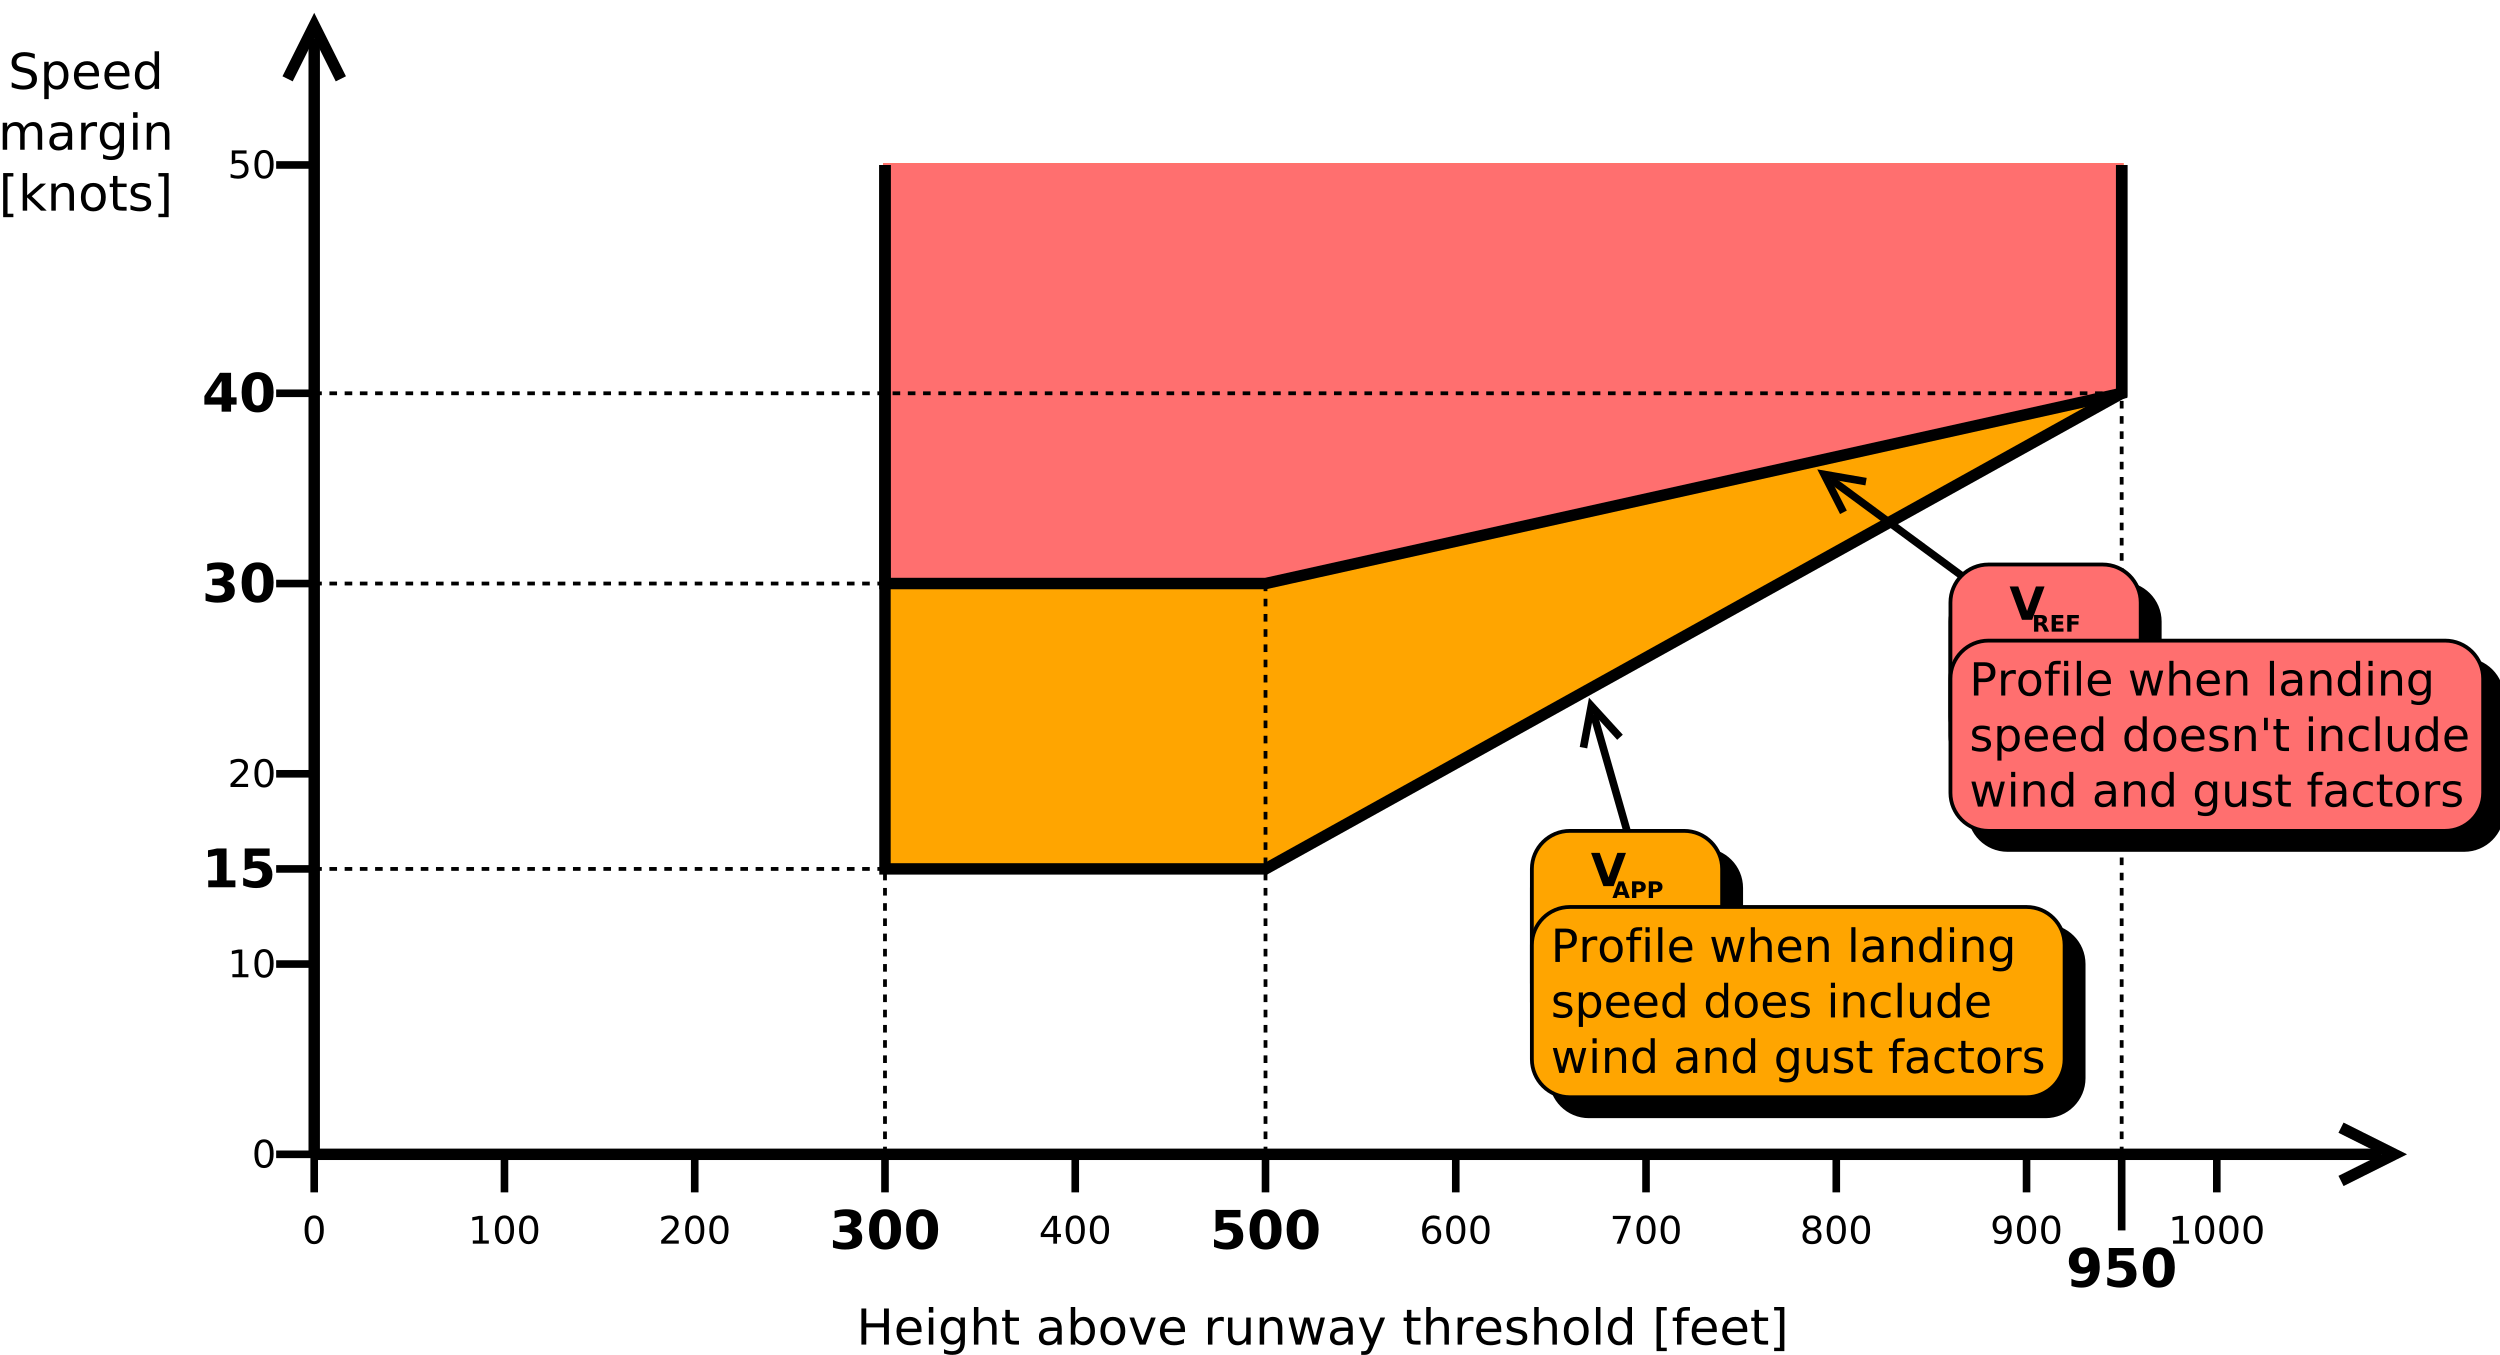<?xml version="1.0" encoding="UTF-8"?>
<svg xmlns="http://www.w3.org/2000/svg" xmlns:xlink="http://www.w3.org/1999/xlink" width="657pt" height="356pt" viewBox="0 0 657 356" version="1.1">
<defs>
<g>
<symbol overflow="visible" id="glyph0-0">
<path style="stroke:none;" d="M 1.281 -9.484 L 2.562 -9.484 L 2.562 -5.594 L 7.219 -5.594 L 7.219 -9.484 L 8.5 -9.484 L 8.5 0 L 7.219 0 L 7.219 -4.516 L 2.562 -4.516 L 2.562 0 L 1.281 0 Z M 1.281 -9.484 "/>
</symbol>
<symbol overflow="visible" id="glyph0-1">
<path style="stroke:none;" d="M 7.312 -3.844 L 7.312 -3.281 L 1.938 -3.281 C 1.988 -2.469 2.227 -1.852 2.656 -1.438 C 3.094 -1.02 3.695 -0.812 4.469 -0.812 C 4.914 -0.812 5.348 -0.863 5.766 -0.969 C 6.191 -1.082 6.613 -1.25 7.031 -1.469 L 7.031 -0.359 C 6.613 -0.18 6.18 -0.047 5.734 0.047 C 5.297 0.141 4.852 0.188 4.406 0.188 C 3.27 0.188 2.367 -0.141 1.703 -0.797 C 1.047 -1.461 0.719 -2.359 0.719 -3.484 C 0.719 -4.648 1.031 -5.57 1.656 -6.25 C 2.289 -6.938 3.141 -7.281 4.203 -7.281 C 5.16 -7.281 5.914 -6.973 6.469 -6.359 C 7.031 -5.742 7.312 -4.906 7.312 -3.844 Z M 6.141 -4.188 C 6.129 -4.82 5.945 -5.332 5.594 -5.719 C 5.25 -6.102 4.789 -6.297 4.219 -6.297 C 3.562 -6.297 3.035 -6.109 2.641 -5.734 C 2.254 -5.367 2.031 -4.852 1.969 -4.188 Z M 6.141 -4.188 "/>
</symbol>
<symbol overflow="visible" id="glyph0-2">
<path style="stroke:none;" d="M 1.219 -7.109 L 2.391 -7.109 L 2.391 0 L 1.219 0 Z M 1.219 -9.875 L 2.391 -9.875 L 2.391 -8.391 L 1.219 -8.391 Z M 1.219 -9.875 "/>
</symbol>
<symbol overflow="visible" id="glyph0-3">
<path style="stroke:none;" d="M 5.906 -3.641 C 5.906 -4.484 5.727 -5.133 5.375 -5.594 C 5.031 -6.062 4.539 -6.297 3.906 -6.297 C 3.281 -6.297 2.789 -6.062 2.438 -5.594 C 2.094 -5.133 1.922 -4.484 1.922 -3.641 C 1.922 -2.797 2.094 -2.141 2.438 -1.672 C 2.789 -1.211 3.281 -0.984 3.906 -0.984 C 4.539 -0.984 5.031 -1.211 5.375 -1.672 C 5.727 -2.141 5.906 -2.797 5.906 -3.641 Z M 7.078 -0.875 C 7.078 0.332 6.805 1.227 6.266 1.812 C 5.723 2.406 4.898 2.703 3.797 2.703 C 3.391 2.703 3.004 2.672 2.641 2.609 C 2.273 2.547 1.922 2.453 1.578 2.328 L 1.578 1.188 C 1.922 1.375 2.258 1.508 2.594 1.594 C 2.926 1.688 3.266 1.734 3.609 1.734 C 4.379 1.734 4.953 1.535 5.328 1.141 C 5.711 0.742 5.906 0.141 5.906 -0.672 L 5.906 -1.25 C 5.664 -0.832 5.352 -0.52 4.969 -0.312 C 4.594 -0.102 4.145 0 3.625 0 C 2.75 0 2.047 -0.332 1.516 -1 C 0.984 -1.664 0.719 -2.547 0.719 -3.641 C 0.719 -4.734 0.984 -5.613 1.516 -6.281 C 2.047 -6.945 2.75 -7.281 3.625 -7.281 C 4.145 -7.281 4.594 -7.176 4.969 -6.969 C 5.352 -6.758 5.664 -6.445 5.906 -6.031 L 5.906 -7.109 L 7.078 -7.109 Z M 7.078 -0.875 "/>
</symbol>
<symbol overflow="visible" id="glyph0-4">
<path style="stroke:none;" d="M 7.141 -4.297 L 7.141 0 L 5.969 0 L 5.969 -4.25 C 5.969 -4.926 5.836 -5.43 5.578 -5.766 C 5.316 -6.098 4.922 -6.266 4.391 -6.266 C 3.766 -6.266 3.27 -6.062 2.906 -5.656 C 2.539 -5.258 2.359 -4.711 2.359 -4.016 L 2.359 0 L 1.188 0 L 1.188 -9.875 L 2.359 -9.875 L 2.359 -6 C 2.641 -6.426 2.969 -6.742 3.344 -6.953 C 3.719 -7.172 4.156 -7.281 4.656 -7.281 C 5.469 -7.281 6.082 -7.023 6.5 -6.516 C 6.926 -6.016 7.141 -5.273 7.141 -4.297 Z M 7.141 -4.297 "/>
</symbol>
<symbol overflow="visible" id="glyph0-5">
<path style="stroke:none;" d="M 2.375 -9.125 L 2.375 -7.109 L 4.781 -7.109 L 4.781 -6.203 L 2.375 -6.203 L 2.375 -2.344 C 2.375 -1.758 2.453 -1.383 2.609 -1.219 C 2.773 -1.062 3.102 -0.984 3.594 -0.984 L 4.781 -0.984 L 4.781 0 L 3.594 0 C 2.688 0 2.062 -0.164 1.719 -0.5 C 1.375 -0.844 1.203 -1.457 1.203 -2.344 L 1.203 -6.203 L 0.344 -6.203 L 0.344 -7.109 L 1.203 -7.109 L 1.203 -9.125 Z M 2.375 -9.125 "/>
</symbol>
<symbol overflow="visible" id="glyph0-6">
<path style="stroke:none;" d=""/>
</symbol>
<symbol overflow="visible" id="glyph0-7">
<path style="stroke:none;" d="M 4.453 -3.578 C 3.516 -3.578 2.863 -3.469 2.5 -3.25 C 2.133 -3.031 1.953 -2.66 1.953 -2.141 C 1.953 -1.734 2.086 -1.406 2.359 -1.156 C 2.629 -0.914 3 -0.797 3.469 -0.797 C 4.113 -0.797 4.633 -1.023 5.031 -1.484 C 5.426 -1.941 5.625 -2.551 5.625 -3.312 L 5.625 -3.578 Z M 6.781 -4.062 L 6.781 0 L 5.625 0 L 5.625 -1.078 C 5.352 -0.648 5.02 -0.332 4.625 -0.125 C 4.227 0.082 3.738 0.188 3.156 0.188 C 2.426 0.188 1.848 -0.016 1.422 -0.422 C 0.992 -0.836 0.781 -1.383 0.781 -2.062 C 0.781 -2.863 1.047 -3.469 1.578 -3.875 C 2.117 -4.281 2.922 -4.484 3.984 -4.484 L 5.625 -4.484 L 5.625 -4.609 C 5.625 -5.141 5.445 -5.551 5.094 -5.844 C 4.738 -6.145 4.238 -6.297 3.594 -6.297 C 3.188 -6.297 2.789 -6.242 2.406 -6.141 C 2.02 -6.047 1.648 -5.898 1.297 -5.703 L 1.297 -6.781 C 1.723 -6.945 2.141 -7.07 2.547 -7.156 C 2.953 -7.238 3.344 -7.281 3.719 -7.281 C 4.75 -7.281 5.516 -7.016 6.016 -6.484 C 6.523 -5.953 6.781 -5.145 6.781 -4.062 Z M 6.781 -4.062 "/>
</symbol>
<symbol overflow="visible" id="glyph0-8">
<path style="stroke:none;" d="M 6.328 -3.547 C 6.328 -4.41 6.148 -5.082 5.797 -5.562 C 5.441 -6.051 4.957 -6.297 4.344 -6.297 C 3.727 -6.297 3.242 -6.051 2.891 -5.562 C 2.535 -5.082 2.359 -4.41 2.359 -3.547 C 2.359 -2.691 2.535 -2.02 2.891 -1.531 C 3.242 -1.039 3.727 -0.797 4.344 -0.797 C 4.957 -0.797 5.441 -1.039 5.797 -1.531 C 6.148 -2.02 6.328 -2.691 6.328 -3.547 Z M 2.359 -6.031 C 2.598 -6.457 2.906 -6.77 3.281 -6.969 C 3.656 -7.176 4.102 -7.281 4.625 -7.281 C 5.488 -7.281 6.191 -6.938 6.734 -6.25 C 7.273 -5.562 7.547 -4.66 7.547 -3.547 C 7.547 -2.43 7.273 -1.531 6.734 -0.844 C 6.191 -0.156 5.488 0.188 4.625 0.188 C 4.102 0.188 3.656 0.082 3.281 -0.125 C 2.906 -0.332 2.598 -0.645 2.359 -1.062 L 2.359 0 L 1.188 0 L 1.188 -9.875 L 2.359 -9.875 Z M 2.359 -6.031 "/>
</symbol>
<symbol overflow="visible" id="glyph0-9">
<path style="stroke:none;" d="M 3.984 -6.297 C 3.359 -6.297 2.863 -6.051 2.5 -5.562 C 2.133 -5.07 1.953 -4.398 1.953 -3.547 C 1.953 -2.691 2.129 -2.02 2.484 -1.531 C 2.848 -1.051 3.348 -0.812 3.984 -0.812 C 4.598 -0.812 5.086 -1.055 5.453 -1.547 C 5.816 -2.035 6 -2.703 6 -3.547 C 6 -4.391 5.816 -5.055 5.453 -5.547 C 5.086 -6.047 4.598 -6.297 3.984 -6.297 Z M 3.984 -7.281 C 4.992 -7.281 5.789 -6.945 6.375 -6.281 C 6.957 -5.625 7.25 -4.711 7.25 -3.547 C 7.25 -2.379 6.957 -1.461 6.375 -0.797 C 5.789 -0.141 4.992 0.188 3.984 0.188 C 2.961 0.188 2.16 -0.141 1.578 -0.797 C 1.004 -1.461 0.719 -2.379 0.719 -3.547 C 0.719 -4.711 1.004 -5.625 1.578 -6.281 C 2.16 -6.945 2.961 -7.281 3.984 -7.281 Z M 3.984 -7.281 "/>
</symbol>
<symbol overflow="visible" id="glyph0-10">
<path style="stroke:none;" d="M 0.391 -7.109 L 1.625 -7.109 L 3.844 -1.141 L 6.062 -7.109 L 7.312 -7.109 L 4.641 0 L 3.047 0 Z M 0.391 -7.109 "/>
</symbol>
<symbol overflow="visible" id="glyph0-11">
<path style="stroke:none;" d="M 5.344 -6.016 C 5.207 -6.086 5.062 -6.141 4.906 -6.172 C 4.758 -6.211 4.594 -6.234 4.406 -6.234 C 3.75 -6.234 3.242 -6.02 2.891 -5.594 C 2.535 -5.164 2.359 -4.551 2.359 -3.75 L 2.359 0 L 1.188 0 L 1.188 -7.109 L 2.359 -7.109 L 2.359 -6 C 2.598 -6.438 2.914 -6.758 3.312 -6.969 C 3.707 -7.176 4.188 -7.281 4.75 -7.281 C 4.832 -7.281 4.922 -7.273 5.016 -7.266 C 5.109 -7.254 5.219 -7.238 5.344 -7.219 Z M 5.344 -6.016 "/>
</symbol>
<symbol overflow="visible" id="glyph0-12">
<path style="stroke:none;" d="M 1.109 -2.812 L 1.109 -7.109 L 2.266 -7.109 L 2.266 -2.844 C 2.266 -2.176 2.395 -1.672 2.656 -1.328 C 2.926 -0.992 3.32 -0.828 3.844 -0.828 C 4.477 -0.828 4.977 -1.023 5.344 -1.422 C 5.707 -1.828 5.891 -2.379 5.891 -3.078 L 5.891 -7.109 L 7.062 -7.109 L 7.062 0 L 5.891 0 L 5.891 -1.094 C 5.609 -0.656 5.281 -0.332 4.906 -0.125 C 4.531 0.082 4.094 0.188 3.594 0.188 C 2.781 0.188 2.16 -0.066 1.734 -0.578 C 1.316 -1.086 1.109 -1.832 1.109 -2.812 Z M 1.109 -2.812 "/>
</symbol>
<symbol overflow="visible" id="glyph0-13">
<path style="stroke:none;" d="M 7.141 -4.297 L 7.141 0 L 5.969 0 L 5.969 -4.25 C 5.969 -4.926 5.836 -5.43 5.578 -5.766 C 5.316 -6.098 4.922 -6.266 4.391 -6.266 C 3.766 -6.266 3.27 -6.062 2.906 -5.656 C 2.539 -5.258 2.359 -4.711 2.359 -4.016 L 2.359 0 L 1.188 0 L 1.188 -7.109 L 2.359 -7.109 L 2.359 -6 C 2.641 -6.426 2.969 -6.742 3.344 -6.953 C 3.719 -7.172 4.156 -7.281 4.656 -7.281 C 5.469 -7.281 6.082 -7.023 6.5 -6.516 C 6.926 -6.016 7.141 -5.273 7.141 -4.297 Z M 7.141 -4.297 "/>
</symbol>
<symbol overflow="visible" id="glyph0-14">
<path style="stroke:none;" d="M 0.547 -7.109 L 1.719 -7.109 L 3.172 -1.562 L 4.625 -7.109 L 6 -7.109 L 7.469 -1.562 L 8.922 -7.109 L 10.094 -7.109 L 8.234 0 L 6.844 0 L 5.312 -5.828 L 3.781 0 L 2.406 0 Z M 0.547 -7.109 "/>
</symbol>
<symbol overflow="visible" id="glyph0-15">
<path style="stroke:none;" d="M 4.188 0.656 C 3.852 1.508 3.531 2.062 3.219 2.312 C 2.906 2.57 2.488 2.703 1.969 2.703 L 1.031 2.703 L 1.031 1.734 L 1.719 1.734 C 2.039 1.734 2.289 1.656 2.469 1.5 C 2.645 1.344 2.836 0.984 3.047 0.422 L 3.266 -0.109 L 0.391 -7.109 L 1.625 -7.109 L 3.844 -1.547 L 6.062 -7.109 L 7.312 -7.109 Z M 4.188 0.656 "/>
</symbol>
<symbol overflow="visible" id="glyph0-16">
<path style="stroke:none;" d="M 5.75 -6.906 L 5.75 -5.797 C 5.426 -5.961 5.086 -6.086 4.734 -6.172 C 4.379 -6.254 4.008 -6.297 3.625 -6.297 C 3.039 -6.297 2.602 -6.207 2.312 -6.031 C 2.031 -5.852 1.891 -5.586 1.891 -5.234 C 1.891 -4.961 1.988 -4.75 2.188 -4.594 C 2.395 -4.445 2.816 -4.301 3.453 -4.156 L 3.844 -4.062 C 4.676 -3.883 5.266 -3.633 5.609 -3.312 C 5.961 -2.988 6.141 -2.539 6.141 -1.969 C 6.141 -1.301 5.879 -0.773 5.359 -0.391 C 4.836 -0.004 4.117 0.188 3.203 0.188 C 2.816 0.188 2.414 0.148 2 0.078 C 1.594 0.004 1.16 -0.109 0.703 -0.266 L 0.703 -1.469 C 1.141 -1.238 1.566 -1.066 1.984 -0.953 C 2.398 -0.848 2.812 -0.797 3.219 -0.797 C 3.77 -0.797 4.191 -0.891 4.484 -1.078 C 4.785 -1.266 4.938 -1.531 4.938 -1.875 C 4.938 -2.188 4.828 -2.426 4.609 -2.594 C 4.398 -2.77 3.938 -2.938 3.219 -3.094 L 2.812 -3.188 C 2.082 -3.344 1.555 -3.578 1.234 -3.891 C 0.91 -4.203 0.75 -4.633 0.75 -5.188 C 0.75 -5.852 0.984 -6.367 1.453 -6.734 C 1.93 -7.098 2.609 -7.281 3.484 -7.281 C 3.91 -7.281 4.316 -7.25 4.703 -7.188 C 5.086 -7.125 5.438 -7.031 5.75 -6.906 Z M 5.75 -6.906 "/>
</symbol>
<symbol overflow="visible" id="glyph0-17">
<path style="stroke:none;" d="M 1.219 -9.875 L 2.391 -9.875 L 2.391 0 L 1.219 0 Z M 1.219 -9.875 "/>
</symbol>
<symbol overflow="visible" id="glyph0-18">
<path style="stroke:none;" d="M 5.906 -6.031 L 5.906 -9.875 L 7.078 -9.875 L 7.078 0 L 5.906 0 L 5.906 -1.062 C 5.656 -0.645 5.344 -0.332 4.969 -0.125 C 4.594 0.082 4.145 0.188 3.625 0.188 C 2.77 0.188 2.07 -0.156 1.531 -0.844 C 0.988 -1.531 0.719 -2.43 0.719 -3.547 C 0.719 -4.66 0.988 -5.562 1.531 -6.25 C 2.07 -6.938 2.77 -7.281 3.625 -7.281 C 4.145 -7.281 4.594 -7.176 4.969 -6.969 C 5.344 -6.77 5.656 -6.457 5.906 -6.031 Z M 1.922 -3.547 C 1.922 -2.691 2.098 -2.02 2.453 -1.531 C 2.805 -1.039 3.289 -0.797 3.906 -0.797 C 4.531 -0.797 5.02 -1.039 5.375 -1.531 C 5.727 -2.02 5.906 -2.691 5.906 -3.547 C 5.906 -4.41 5.727 -5.082 5.375 -5.562 C 5.02 -6.051 4.531 -6.297 3.906 -6.297 C 3.289 -6.297 2.805 -6.051 2.453 -5.562 C 2.098 -5.082 1.922 -4.41 1.922 -3.547 Z M 1.922 -3.547 "/>
</symbol>
<symbol overflow="visible" id="glyph0-19">
<path style="stroke:none;" d="M 1.125 -9.875 L 3.812 -9.875 L 3.812 -8.969 L 2.281 -8.969 L 2.281 0.812 L 3.812 0.812 L 3.812 1.719 L 1.125 1.719 Z M 1.125 -9.875 "/>
</symbol>
<symbol overflow="visible" id="glyph0-20">
<path style="stroke:none;" d="M 4.828 -9.875 L 4.828 -8.906 L 3.703 -8.906 C 3.285 -8.906 2.992 -8.816 2.828 -8.641 C 2.672 -8.473 2.594 -8.172 2.594 -7.734 L 2.594 -7.109 L 4.516 -7.109 L 4.516 -6.203 L 2.594 -6.203 L 2.594 0 L 1.422 0 L 1.422 -6.203 L 0.297 -6.203 L 0.297 -7.109 L 1.422 -7.109 L 1.422 -7.609 C 1.422 -8.398 1.602 -8.973 1.969 -9.328 C 2.332 -9.691 2.914 -9.875 3.719 -9.875 Z M 4.828 -9.875 "/>
</symbol>
<symbol overflow="visible" id="glyph0-21">
<path style="stroke:none;" d="M 3.953 -9.875 L 3.953 1.719 L 1.266 1.719 L 1.266 0.812 L 2.781 0.812 L 2.781 -8.969 L 1.266 -8.969 L 1.266 -9.875 Z M 3.953 -9.875 "/>
</symbol>
<symbol overflow="visible" id="glyph0-22">
<path style="stroke:none;" d="M 6.953 -9.172 L 6.953 -7.922 C 6.473 -8.148 6.016 -8.32 5.578 -8.438 C 5.148 -8.551 4.734 -8.609 4.328 -8.609 C 3.629 -8.609 3.086 -8.473 2.703 -8.203 C 2.328 -7.93 2.141 -7.547 2.141 -7.047 C 2.141 -6.629 2.266 -6.312 2.516 -6.094 C 2.773 -5.883 3.254 -5.711 3.953 -5.578 L 4.734 -5.422 C 5.68 -5.234 6.383 -4.91 6.844 -4.453 C 7.301 -3.992 7.531 -3.379 7.531 -2.609 C 7.531 -1.691 7.223 -0.992 6.609 -0.516 C 5.992 -0.047 5.086 0.188 3.891 0.188 C 3.441 0.188 2.961 0.133 2.453 0.031 C 1.953 -0.07 1.43 -0.223 0.891 -0.422 L 0.891 -1.734 C 1.41 -1.441 1.922 -1.223 2.422 -1.078 C 2.922 -0.93 3.41 -0.859 3.891 -0.859 C 4.629 -0.859 5.195 -1 5.594 -1.281 C 5.988 -1.57 6.188 -1.984 6.188 -2.516 C 6.188 -2.984 6.039 -3.348 5.75 -3.609 C 5.469 -3.867 5.004 -4.066 4.359 -4.203 L 3.578 -4.359 C 2.617 -4.547 1.926 -4.844 1.5 -5.25 C 1.07 -5.656 0.859 -6.219 0.859 -6.938 C 0.859 -7.781 1.148 -8.441 1.734 -8.922 C 2.328 -9.41 3.145 -9.656 4.188 -9.656 C 4.625 -9.656 5.07 -9.613 5.531 -9.531 C 6 -9.445 6.473 -9.328 6.953 -9.172 Z M 6.953 -9.172 "/>
</symbol>
<symbol overflow="visible" id="glyph0-23">
<path style="stroke:none;" d="M 2.359 -1.062 L 2.359 2.703 L 1.188 2.703 L 1.188 -7.109 L 2.359 -7.109 L 2.359 -6.031 C 2.598 -6.457 2.906 -6.77 3.281 -6.969 C 3.656 -7.176 4.102 -7.281 4.625 -7.281 C 5.488 -7.281 6.191 -6.938 6.734 -6.25 C 7.273 -5.562 7.547 -4.66 7.547 -3.547 C 7.547 -2.43 7.273 -1.531 6.734 -0.844 C 6.191 -0.156 5.488 0.188 4.625 0.188 C 4.102 0.188 3.656 0.082 3.281 -0.125 C 2.906 -0.332 2.598 -0.645 2.359 -1.062 Z M 6.328 -3.547 C 6.328 -4.41 6.148 -5.082 5.797 -5.562 C 5.441 -6.051 4.957 -6.297 4.344 -6.297 C 3.727 -6.297 3.242 -6.051 2.891 -5.562 C 2.535 -5.082 2.359 -4.41 2.359 -3.547 C 2.359 -2.691 2.535 -2.02 2.891 -1.531 C 3.242 -1.039 3.727 -0.797 4.344 -0.797 C 4.957 -0.797 5.441 -1.039 5.797 -1.531 C 6.148 -2.02 6.328 -2.691 6.328 -3.547 Z M 6.328 -3.547 "/>
</symbol>
<symbol overflow="visible" id="glyph0-24">
<path style="stroke:none;" d="M 6.766 -5.75 C 7.055 -6.27 7.406 -6.656 7.812 -6.906 C 8.219 -7.156 8.695 -7.281 9.25 -7.281 C 9.988 -7.281 10.555 -7.02 10.953 -6.5 C 11.359 -5.977 11.562 -5.242 11.562 -4.297 L 11.562 0 L 10.391 0 L 10.391 -4.25 C 10.391 -4.938 10.266 -5.441 10.016 -5.766 C 9.773 -6.098 9.41 -6.266 8.922 -6.266 C 8.316 -6.266 7.836 -6.062 7.484 -5.656 C 7.129 -5.258 6.953 -4.711 6.953 -4.016 L 6.953 0 L 5.781 0 L 5.781 -4.25 C 5.781 -4.938 5.66 -5.441 5.422 -5.766 C 5.18 -6.098 4.805 -6.266 4.297 -6.266 C 3.703 -6.266 3.227 -6.062 2.875 -5.656 C 2.531 -5.25 2.359 -4.703 2.359 -4.016 L 2.359 0 L 1.188 0 L 1.188 -7.109 L 2.359 -7.109 L 2.359 -6 C 2.617 -6.438 2.938 -6.758 3.312 -6.969 C 3.688 -7.176 4.129 -7.281 4.641 -7.281 C 5.16 -7.281 5.598 -7.148 5.953 -6.891 C 6.316 -6.629 6.586 -6.25 6.766 -5.75 Z M 6.766 -5.75 "/>
</symbol>
<symbol overflow="visible" id="glyph0-25">
<path style="stroke:none;" d="M 1.188 -9.875 L 2.359 -9.875 L 2.359 -4.047 L 5.844 -7.109 L 7.328 -7.109 L 3.562 -3.781 L 7.484 0 L 5.969 0 L 2.359 -3.469 L 2.359 0 L 1.188 0 Z M 1.188 -9.875 "/>
</symbol>
<symbol overflow="visible" id="glyph1-0">
<path style="stroke:none;" d="M 1.234 -0.828 L 2.859 -0.828 L 2.859 -6.391 L 1.094 -6.047 L 1.094 -6.938 L 2.844 -7.297 L 3.828 -7.297 L 3.828 -0.828 L 5.438 -0.828 L 5.438 0 L 1.234 0 Z M 1.234 -0.828 "/>
</symbol>
<symbol overflow="visible" id="glyph1-1">
<path style="stroke:none;" d="M 3.172 -6.641 C 2.672 -6.641 2.289 -6.391 2.031 -5.891 C 1.781 -5.391 1.656 -4.641 1.656 -3.641 C 1.656 -2.641 1.781 -1.891 2.031 -1.391 C 2.289 -0.891 2.672 -0.641 3.172 -0.641 C 3.691 -0.641 4.078 -0.891 4.328 -1.391 C 4.586 -1.891 4.719 -2.641 4.719 -3.641 C 4.719 -4.641 4.586 -5.391 4.328 -5.891 C 4.078 -6.391 3.691 -6.641 3.172 -6.641 Z M 3.172 -7.422 C 3.992 -7.422 4.617 -7.098 5.047 -6.453 C 5.484 -5.805 5.703 -4.867 5.703 -3.641 C 5.703 -2.41 5.484 -1.473 5.047 -0.828 C 4.617 -0.18 3.992 0.141 3.172 0.141 C 2.359 0.141 1.734 -0.18 1.297 -0.828 C 0.867 -1.473 0.656 -2.41 0.656 -3.641 C 0.656 -4.867 0.867 -5.805 1.297 -6.453 C 1.734 -7.098 2.359 -7.422 3.172 -7.422 Z M 3.172 -7.422 "/>
</symbol>
<symbol overflow="visible" id="glyph1-2">
<path style="stroke:none;" d="M 1.922 -0.828 L 5.359 -0.828 L 5.359 0 L 0.734 0 L 0.734 -0.828 C 1.109 -1.211 1.617 -1.734 2.266 -2.391 C 2.91 -3.047 3.316 -3.469 3.484 -3.656 C 3.797 -4.008 4.016 -4.305 4.141 -4.547 C 4.266 -4.797 4.328 -5.039 4.328 -5.281 C 4.328 -5.664 4.191 -5.977 3.922 -6.219 C 3.648 -6.469 3.297 -6.594 2.859 -6.594 C 2.547 -6.594 2.219 -6.535 1.875 -6.422 C 1.539 -6.316 1.176 -6.156 0.781 -5.938 L 0.781 -6.938 C 1.176 -7.094 1.547 -7.211 1.891 -7.297 C 2.234 -7.379 2.551 -7.422 2.844 -7.422 C 3.594 -7.422 4.191 -7.234 4.641 -6.859 C 5.098 -6.484 5.328 -5.977 5.328 -5.344 C 5.328 -5.039 5.27 -4.754 5.156 -4.484 C 5.039 -4.223 4.836 -3.91 4.547 -3.547 C 4.461 -3.453 4.203 -3.176 3.766 -2.719 C 3.328 -2.27 2.711 -1.641 1.922 -0.828 Z M 1.922 -0.828 "/>
</symbol>
<symbol overflow="visible" id="glyph1-3">
<path style="stroke:none;" d="M 1.078 -7.297 L 4.953 -7.297 L 4.953 -6.453 L 1.984 -6.453 L 1.984 -4.672 C 2.129 -4.723 2.27 -4.758 2.406 -4.781 C 2.551 -4.801 2.695 -4.812 2.844 -4.812 C 3.656 -4.812 4.297 -4.586 4.766 -4.141 C 5.242 -3.703 5.484 -3.102 5.484 -2.344 C 5.484 -1.551 5.238 -0.938 4.75 -0.5 C 4.27 -0.07 3.582 0.141 2.688 0.141 C 2.383 0.141 2.07 0.113 1.75 0.062 C 1.438 0.008 1.109 -0.066 0.766 -0.172 L 0.766 -1.156 C 1.066 -1 1.375 -0.879 1.688 -0.797 C 2 -0.723 2.328 -0.688 2.672 -0.688 C 3.234 -0.688 3.676 -0.832 4 -1.125 C 4.332 -1.426 4.5 -1.832 4.5 -2.344 C 4.5 -2.844 4.332 -3.238 4 -3.531 C 3.676 -3.832 3.234 -3.984 2.672 -3.984 C 2.41 -3.984 2.145 -3.953 1.875 -3.891 C 1.613 -3.836 1.348 -3.75 1.078 -3.625 Z M 1.078 -7.297 "/>
</symbol>
<symbol overflow="visible" id="glyph1-4">
<path style="stroke:none;" d="M 3.781 -6.438 L 1.297 -2.547 L 3.781 -2.547 Z M 3.516 -7.297 L 4.766 -7.297 L 4.766 -2.547 L 5.797 -2.547 L 5.797 -1.719 L 4.766 -1.719 L 4.766 0 L 3.781 0 L 3.781 -1.719 L 0.484 -1.719 L 0.484 -2.672 Z M 3.516 -7.297 "/>
</symbol>
<symbol overflow="visible" id="glyph1-5">
<path style="stroke:none;" d="M 3.297 -4.031 C 2.859 -4.031 2.508 -3.879 2.25 -3.578 C 1.988 -3.273 1.859 -2.863 1.859 -2.344 C 1.859 -1.812 1.988 -1.395 2.25 -1.094 C 2.508 -0.789 2.859 -0.641 3.297 -0.641 C 3.742 -0.641 4.094 -0.789 4.344 -1.094 C 4.602 -1.395 4.734 -1.812 4.734 -2.344 C 4.734 -2.863 4.602 -3.273 4.344 -3.578 C 4.094 -3.879 3.742 -4.031 3.297 -4.031 Z M 5.266 -7.125 L 5.266 -6.234 C 5.016 -6.348 4.758 -6.438 4.5 -6.5 C 4.25 -6.562 4.004 -6.594 3.766 -6.594 C 3.109 -6.594 2.609 -6.375 2.266 -5.938 C 1.922 -5.5 1.727 -4.832 1.688 -3.938 C 1.875 -4.219 2.113 -4.43 2.406 -4.578 C 2.695 -4.734 3.016 -4.812 3.359 -4.812 C 4.086 -4.812 4.664 -4.586 5.094 -4.141 C 5.52 -3.703 5.734 -3.102 5.734 -2.344 C 5.734 -1.594 5.508 -0.988 5.062 -0.531 C 4.625 -0.082 4.035 0.141 3.297 0.141 C 2.453 0.141 1.805 -0.18 1.359 -0.828 C 0.922 -1.473 0.703 -2.41 0.703 -3.641 C 0.703 -4.785 0.973 -5.703 1.516 -6.391 C 2.066 -7.078 2.801 -7.422 3.719 -7.422 C 3.969 -7.422 4.219 -7.395 4.469 -7.344 C 4.719 -7.301 4.984 -7.227 5.266 -7.125 Z M 5.266 -7.125 "/>
</symbol>
<symbol overflow="visible" id="glyph1-6">
<path style="stroke:none;" d="M 0.828 -7.297 L 5.516 -7.297 L 5.516 -6.875 L 2.859 0 L 1.828 0 L 4.328 -6.453 L 0.828 -6.453 Z M 0.828 -7.297 "/>
</symbol>
<symbol overflow="visible" id="glyph1-7">
<path style="stroke:none;" d="M 3.172 -3.469 C 2.703 -3.469 2.332 -3.336 2.062 -3.078 C 1.801 -2.828 1.672 -2.484 1.672 -2.047 C 1.672 -1.609 1.801 -1.266 2.062 -1.016 C 2.332 -0.766 2.703 -0.641 3.172 -0.641 C 3.641 -0.641 4.008 -0.766 4.281 -1.016 C 4.551 -1.266 4.688 -1.609 4.688 -2.047 C 4.688 -2.484 4.551 -2.828 4.281 -3.078 C 4.02 -3.336 3.648 -3.469 3.172 -3.469 Z M 2.188 -3.875 C 1.77 -3.977 1.441 -4.176 1.203 -4.469 C 0.961 -4.758 0.844 -5.113 0.844 -5.531 C 0.844 -6.113 1.051 -6.57 1.469 -6.906 C 1.883 -7.25 2.453 -7.422 3.172 -7.422 C 3.898 -7.422 4.473 -7.25 4.891 -6.906 C 5.305 -6.57 5.516 -6.113 5.516 -5.531 C 5.516 -5.113 5.395 -4.758 5.156 -4.469 C 4.914 -4.176 4.586 -3.977 4.172 -3.875 C 4.648 -3.77 5.02 -3.555 5.281 -3.234 C 5.539 -2.91 5.672 -2.516 5.672 -2.047 C 5.672 -1.336 5.457 -0.797 5.031 -0.422 C 4.602 -0.047 3.984 0.141 3.172 0.141 C 2.367 0.141 1.75 -0.047 1.312 -0.422 C 0.883 -0.797 0.672 -1.336 0.672 -2.047 C 0.672 -2.516 0.805 -2.91 1.078 -3.234 C 1.348 -3.555 1.719 -3.77 2.188 -3.875 Z M 1.828 -5.438 C 1.828 -5.062 1.945 -4.766 2.188 -4.547 C 2.426 -4.336 2.754 -4.234 3.172 -4.234 C 3.598 -4.234 3.93 -4.336 4.172 -4.547 C 4.41 -4.766 4.531 -5.062 4.531 -5.438 C 4.531 -5.812 4.41 -6.102 4.172 -6.312 C 3.93 -6.531 3.598 -6.641 3.172 -6.641 C 2.754 -6.641 2.426 -6.531 2.188 -6.312 C 1.945 -6.102 1.828 -5.812 1.828 -5.438 Z M 1.828 -5.438 "/>
</symbol>
<symbol overflow="visible" id="glyph1-8">
<path style="stroke:none;" d="M 1.094 -0.156 L 1.094 -1.047 C 1.344 -0.93 1.594 -0.844 1.844 -0.781 C 2.102 -0.719 2.352 -0.688 2.594 -0.688 C 3.25 -0.688 3.75 -0.906 4.094 -1.344 C 4.438 -1.781 4.629 -2.445 4.672 -3.344 C 4.484 -3.062 4.242 -2.844 3.953 -2.688 C 3.672 -2.539 3.352 -2.469 3 -2.469 C 2.27 -2.469 1.691 -2.688 1.266 -3.125 C 0.836 -3.57 0.625 -4.176 0.625 -4.938 C 0.625 -5.688 0.844 -6.285 1.281 -6.734 C 1.727 -7.191 2.32 -7.422 3.062 -7.422 C 3.906 -7.422 4.547 -7.098 4.984 -6.453 C 5.43 -5.805 5.656 -4.867 5.656 -3.641 C 5.656 -2.492 5.383 -1.578 4.844 -0.891 C 4.301 -0.203 3.566 0.141 2.641 0.141 C 2.391 0.141 2.141 0.113 1.891 0.062 C 1.641 0.02 1.375 -0.051 1.094 -0.156 Z M 3.062 -3.25 C 3.5 -3.25 3.848 -3.398 4.109 -3.703 C 4.367 -4.004 4.5 -4.414 4.5 -4.938 C 4.5 -5.469 4.367 -5.883 4.109 -6.188 C 3.848 -6.488 3.5 -6.641 3.062 -6.641 C 2.613 -6.641 2.258 -6.488 2 -6.188 C 1.75 -5.883 1.625 -5.469 1.625 -4.938 C 1.625 -4.414 1.75 -4.004 2 -3.703 C 2.258 -3.398 2.613 -3.25 3.062 -3.25 Z M 3.062 -3.25 "/>
</symbol>
<symbol overflow="visible" id="glyph2-0">
<path style="stroke:none;" d="M 6.516 -5.5 C 7.203 -5.32 7.723 -5.016 8.078 -4.578 C 8.441 -4.141 8.625 -3.582 8.625 -2.906 C 8.625 -1.883 8.234 -1.109 7.453 -0.578 C 6.68 -0.055 5.555 0.203 4.078 0.203 C 3.547 0.203 3.016 0.156 2.484 0.062 C 1.961 -0.02 1.445 -0.145 0.938 -0.312 L 0.938 -2.344 C 1.426 -2.094 1.91 -1.906 2.391 -1.781 C 2.879 -1.656 3.359 -1.594 3.828 -1.594 C 4.523 -1.594 5.062 -1.711 5.438 -1.953 C 5.812 -2.191 6 -2.539 6 -3 C 6 -3.457 5.805 -3.805 5.422 -4.047 C 5.047 -4.285 4.484 -4.406 3.734 -4.406 L 2.688 -4.406 L 2.688 -6.109 L 3.797 -6.109 C 4.453 -6.109 4.941 -6.211 5.266 -6.422 C 5.586 -6.629 5.75 -6.941 5.75 -7.359 C 5.75 -7.754 5.594 -8.055 5.281 -8.266 C 4.969 -8.484 4.523 -8.594 3.953 -8.594 C 3.523 -8.594 3.094 -8.547 2.656 -8.453 C 2.227 -8.359 1.801 -8.219 1.375 -8.031 L 1.375 -9.953 C 1.895 -10.098 2.41 -10.207 2.922 -10.281 C 3.43 -10.352 3.93 -10.391 4.422 -10.391 C 5.742 -10.391 6.734 -10.172 7.391 -9.734 C 8.055 -9.297 8.391 -8.641 8.391 -7.766 C 8.391 -7.172 8.227 -6.68 7.906 -6.297 C 7.594 -5.922 7.129 -5.656 6.516 -5.5 Z M 6.516 -5.5 "/>
</symbol>
<symbol overflow="visible" id="glyph2-1">
<path style="stroke:none;" d="M 6.438 -5.109 C 6.438 -6.391 6.316 -7.289 6.078 -7.812 C 5.836 -8.332 5.438 -8.594 4.875 -8.594 C 4.312 -8.594 3.906 -8.332 3.656 -7.812 C 3.414 -7.289 3.297 -6.391 3.297 -5.109 C 3.297 -3.816 3.414 -2.906 3.656 -2.375 C 3.906 -1.852 4.312 -1.594 4.875 -1.594 C 5.438 -1.594 5.836 -1.852 6.078 -2.375 C 6.316 -2.906 6.438 -3.816 6.438 -5.109 Z M 9.078 -5.094 C 9.078 -3.406 8.711 -2.098 7.984 -1.172 C 7.254 -0.254 6.219 0.203 4.875 0.203 C 3.531 0.203 2.492 -0.254 1.766 -1.172 C 1.035 -2.098 0.672 -3.406 0.672 -5.094 C 0.672 -6.789 1.035 -8.098 1.766 -9.016 C 2.492 -9.93 3.531 -10.391 4.875 -10.391 C 6.219 -10.391 7.254 -9.93 7.984 -9.016 C 8.711 -8.098 9.078 -6.789 9.078 -5.094 Z M 9.078 -5.094 "/>
</symbol>
<symbol overflow="visible" id="glyph2-2">
<path style="stroke:none;" d="M 5.156 -8.047 L 2.266 -3.766 L 5.156 -3.766 Z M 4.719 -10.203 L 7.641 -10.203 L 7.641 -3.766 L 9.094 -3.766 L 9.094 -1.859 L 7.641 -1.859 L 7.641 0 L 5.156 0 L 5.156 -1.859 L 0.625 -1.859 L 0.625 -4.109 Z M 4.719 -10.203 "/>
</symbol>
<symbol overflow="visible" id="glyph2-3">
<path style="stroke:none;" d="M 1.484 -10.203 L 8.031 -10.203 L 8.031 -8.266 L 3.578 -8.266 L 3.578 -6.688 C 3.785 -6.75 3.988 -6.789 4.188 -6.812 C 4.383 -6.844 4.594 -6.859 4.812 -6.859 C 6.062 -6.859 7.031 -6.547 7.719 -5.922 C 8.414 -5.305 8.766 -4.441 8.766 -3.328 C 8.766 -2.223 8.383 -1.359 7.625 -0.734 C 6.875 -0.109 5.828 0.203 4.484 0.203 C 3.91 0.203 3.336 0.145 2.766 0.031 C 2.203 -0.082 1.641 -0.254 1.078 -0.484 L 1.078 -2.547 C 1.641 -2.234 2.164 -1.992 2.656 -1.828 C 3.156 -1.672 3.629 -1.594 4.078 -1.594 C 4.711 -1.594 5.211 -1.75 5.578 -2.062 C 5.941 -2.375 6.125 -2.797 6.125 -3.328 C 6.125 -3.867 5.941 -4.289 5.578 -4.594 C 5.211 -4.906 4.711 -5.062 4.078 -5.062 C 3.691 -5.062 3.285 -5.008 2.859 -4.906 C 2.43 -4.812 1.973 -4.664 1.484 -4.469 Z M 1.484 -10.203 "/>
</symbol>
<symbol overflow="visible" id="glyph2-4">
<path style="stroke:none;" d="M 1.406 -0.219 L 1.406 -2.109 C 1.82 -1.91 2.219 -1.766 2.594 -1.672 C 2.977 -1.578 3.359 -1.531 3.734 -1.531 C 4.523 -1.531 5.141 -1.742 5.578 -2.172 C 6.016 -2.609 6.27 -3.254 6.344 -4.109 C 6.031 -3.891 5.695 -3.723 5.344 -3.609 C 5 -3.492 4.625 -3.438 4.219 -3.438 C 3.164 -3.438 2.316 -3.738 1.672 -4.344 C 1.035 -4.945 0.719 -5.75 0.719 -6.75 C 0.719 -7.844 1.07 -8.719 1.781 -9.375 C 2.5 -10.039 3.457 -10.375 4.656 -10.375 C 5.988 -10.375 7.02 -9.926 7.75 -9.031 C 8.477 -8.133 8.844 -6.863 8.844 -5.219 C 8.844 -3.531 8.414 -2.203 7.562 -1.234 C 6.719 -0.273 5.551 0.203 4.062 0.203 C 3.582 0.203 3.125 0.164 2.688 0.094 C 2.25 0.02 1.82 -0.082 1.406 -0.219 Z M 4.656 -5.141 C 5.113 -5.141 5.457 -5.285 5.688 -5.578 C 5.914 -5.879 6.031 -6.332 6.031 -6.938 C 6.031 -7.531 5.914 -7.973 5.688 -8.266 C 5.457 -8.566 5.113 -8.719 4.656 -8.719 C 4.188 -8.719 3.836 -8.566 3.609 -8.266 C 3.379 -7.973 3.266 -7.531 3.266 -6.938 C 3.266 -6.332 3.379 -5.879 3.609 -5.578 C 3.836 -5.285 4.188 -5.141 4.656 -5.141 Z M 4.656 -5.141 "/>
</symbol>
<symbol overflow="visible" id="glyph2-5">
<path style="stroke:none;" d="M 1.641 -1.812 L 3.969 -1.812 L 3.969 -8.422 L 1.578 -7.922 L 1.578 -9.719 L 3.953 -10.203 L 6.453 -10.203 L 6.453 -1.812 L 8.781 -1.812 L 8.781 0 L 1.641 0 Z M 1.641 -1.812 "/>
</symbol>
<symbol overflow="visible" id="glyph3-0">
<path style="stroke:none;" d="M 2.359 -7.781 L 2.359 -4.484 L 3.844 -4.484 C 4.395 -4.484 4.82 -4.625 5.125 -4.906 C 5.426 -5.195 5.578 -5.609 5.578 -6.141 C 5.578 -6.66 5.426 -7.062 5.125 -7.344 C 4.82 -7.633 4.395 -7.781 3.844 -7.781 Z M 1.172 -8.75 L 3.844 -8.75 C 4.832 -8.75 5.578 -8.523 6.078 -8.078 C 6.578 -7.641 6.828 -6.992 6.828 -6.141 C 6.828 -5.273 6.578 -4.617 6.078 -4.172 C 5.578 -3.734 4.832 -3.516 3.844 -3.516 L 2.359 -3.516 L 2.359 0 L 1.172 0 Z M 1.172 -8.75 "/>
</symbol>
<symbol overflow="visible" id="glyph3-1">
<path style="stroke:none;" d="M 4.938 -5.562 C 4.812 -5.625 4.676 -5.672 4.531 -5.703 C 4.395 -5.742 4.238 -5.766 4.062 -5.766 C 3.457 -5.766 2.988 -5.566 2.656 -5.172 C 2.332 -4.773 2.172 -4.203 2.172 -3.453 L 2.172 0 L 1.094 0 L 1.094 -6.562 L 2.172 -6.562 L 2.172 -5.547 C 2.398 -5.941 2.695 -6.234 3.062 -6.422 C 3.426 -6.617 3.867 -6.719 4.391 -6.719 C 4.461 -6.719 4.539 -6.711 4.625 -6.703 C 4.719 -6.691 4.816 -6.676 4.922 -6.656 Z M 4.938 -5.562 "/>
</symbol>
<symbol overflow="visible" id="glyph3-2">
<path style="stroke:none;" d="M 3.672 -5.812 C 3.098 -5.812 2.641 -5.582 2.297 -5.125 C 1.961 -4.676 1.797 -4.062 1.797 -3.281 C 1.797 -2.488 1.961 -1.867 2.297 -1.422 C 2.629 -0.973 3.086 -0.75 3.672 -0.75 C 4.242 -0.75 4.695 -0.973 5.031 -1.422 C 5.375 -1.879 5.547 -2.5 5.547 -3.281 C 5.547 -4.051 5.375 -4.664 5.031 -5.125 C 4.695 -5.582 4.242 -5.812 3.672 -5.812 Z M 3.672 -6.719 C 4.609 -6.719 5.344 -6.41 5.875 -5.797 C 6.414 -5.191 6.688 -4.352 6.688 -3.281 C 6.688 -2.207 6.414 -1.363 5.875 -0.75 C 5.344 -0.133 4.609 0.172 3.672 0.172 C 2.734 0.172 1.992 -0.133 1.453 -0.75 C 0.922 -1.363 0.656 -2.207 0.656 -3.281 C 0.656 -4.352 0.922 -5.191 1.453 -5.797 C 1.992 -6.41 2.734 -6.719 3.672 -6.719 Z M 3.672 -6.719 "/>
</symbol>
<symbol overflow="visible" id="glyph3-3">
<path style="stroke:none;" d="M 4.453 -9.125 L 4.453 -8.219 L 3.422 -8.219 C 3.035 -8.219 2.766 -8.141 2.609 -7.984 C 2.461 -7.828 2.391 -7.547 2.391 -7.141 L 2.391 -6.562 L 4.172 -6.562 L 4.172 -5.719 L 2.391 -5.719 L 2.391 0 L 1.312 0 L 1.312 -5.719 L 0.281 -5.719 L 0.281 -6.562 L 1.312 -6.562 L 1.312 -7.016 C 1.312 -7.742 1.477 -8.273 1.812 -8.609 C 2.156 -8.953 2.695 -9.125 3.438 -9.125 Z M 4.453 -9.125 "/>
</symbol>
<symbol overflow="visible" id="glyph3-4">
<path style="stroke:none;" d="M 1.125 -6.562 L 2.203 -6.562 L 2.203 0 L 1.125 0 Z M 1.125 -9.125 L 2.203 -9.125 L 2.203 -7.75 L 1.125 -7.75 Z M 1.125 -9.125 "/>
</symbol>
<symbol overflow="visible" id="glyph3-5">
<path style="stroke:none;" d="M 1.125 -9.125 L 2.203 -9.125 L 2.203 0 L 1.125 0 Z M 1.125 -9.125 "/>
</symbol>
<symbol overflow="visible" id="glyph3-6">
<path style="stroke:none;" d="M 6.75 -3.547 L 6.75 -3.031 L 1.781 -3.031 C 1.832 -2.281 2.055 -1.711 2.453 -1.328 C 2.859 -0.941 3.414 -0.75 4.125 -0.75 C 4.539 -0.75 4.941 -0.797 5.328 -0.891 C 5.723 -0.992 6.113 -1.148 6.5 -1.359 L 6.5 -0.328 C 6.102 -0.172 5.703 -0.051 5.297 0.031 C 4.891 0.125 4.477 0.172 4.062 0.172 C 3.02 0.172 2.191 -0.129 1.578 -0.734 C 0.961 -1.348 0.656 -2.176 0.656 -3.219 C 0.656 -4.289 0.945 -5.141 1.531 -5.766 C 2.113 -6.398 2.895 -6.719 3.875 -6.719 C 4.758 -6.719 5.457 -6.43 5.969 -5.859 C 6.488 -5.297 6.75 -4.523 6.75 -3.547 Z M 5.672 -3.875 C 5.66 -4.457 5.492 -4.926 5.172 -5.281 C 4.848 -5.633 4.422 -5.812 3.891 -5.812 C 3.285 -5.812 2.801 -5.641 2.438 -5.297 C 2.082 -4.953 1.879 -4.473 1.828 -3.859 Z M 5.672 -3.875 "/>
</symbol>
<symbol overflow="visible" id="glyph3-7">
<path style="stroke:none;" d=""/>
</symbol>
<symbol overflow="visible" id="glyph3-8">
<path style="stroke:none;" d="M 0.5 -6.562 L 1.578 -6.562 L 2.938 -1.438 L 4.266 -6.562 L 5.547 -6.562 L 6.891 -1.438 L 8.234 -6.562 L 9.312 -6.562 L 7.594 0 L 6.328 0 L 4.906 -5.375 L 3.5 0 L 2.219 0 Z M 0.5 -6.562 "/>
</symbol>
<symbol overflow="visible" id="glyph3-9">
<path style="stroke:none;" d="M 6.594 -3.969 L 6.594 0 L 5.516 0 L 5.516 -3.922 C 5.516 -4.547 5.391 -5.008 5.141 -5.312 C 4.898 -5.625 4.539 -5.781 4.062 -5.781 C 3.477 -5.781 3.016 -5.594 2.672 -5.219 C 2.336 -4.852 2.172 -4.348 2.172 -3.703 L 2.172 0 L 1.094 0 L 1.094 -9.125 L 2.172 -9.125 L 2.172 -5.547 C 2.43 -5.941 2.734 -6.234 3.078 -6.422 C 3.43 -6.617 3.836 -6.719 4.297 -6.719 C 5.047 -6.719 5.613 -6.484 6 -6.016 C 6.395 -5.555 6.594 -4.875 6.594 -3.969 Z M 6.594 -3.969 "/>
</symbol>
<symbol overflow="visible" id="glyph3-10">
<path style="stroke:none;" d="M 6.594 -3.969 L 6.594 0 L 5.516 0 L 5.516 -3.922 C 5.516 -4.547 5.391 -5.008 5.141 -5.312 C 4.898 -5.625 4.539 -5.781 4.062 -5.781 C 3.477 -5.781 3.016 -5.594 2.672 -5.219 C 2.336 -4.852 2.172 -4.348 2.172 -3.703 L 2.172 0 L 1.094 0 L 1.094 -6.562 L 2.172 -6.562 L 2.172 -5.547 C 2.43 -5.941 2.734 -6.234 3.078 -6.422 C 3.43 -6.617 3.836 -6.719 4.297 -6.719 C 5.047 -6.719 5.613 -6.484 6 -6.016 C 6.395 -5.555 6.594 -4.875 6.594 -3.969 Z M 6.594 -3.969 "/>
</symbol>
<symbol overflow="visible" id="glyph3-11">
<path style="stroke:none;" d="M 4.109 -3.297 C 3.242 -3.297 2.641 -3.195 2.297 -3 C 1.961 -2.801 1.797 -2.461 1.797 -1.984 C 1.797 -1.598 1.922 -1.289 2.172 -1.062 C 2.43 -0.844 2.773 -0.734 3.203 -0.734 C 3.805 -0.734 4.285 -0.941 4.641 -1.359 C 5.004 -1.785 5.188 -2.352 5.188 -3.062 L 5.188 -3.297 Z M 6.266 -3.75 L 6.266 0 L 5.188 0 L 5.188 -1 C 4.938 -0.602 4.629 -0.305 4.266 -0.109 C 3.898 0.078 3.453 0.172 2.922 0.172 C 2.242 0.172 1.707 -0.016 1.312 -0.391 C 0.914 -0.773 0.719 -1.281 0.719 -1.906 C 0.719 -2.645 0.961 -3.203 1.453 -3.578 C 1.953 -3.953 2.691 -4.141 3.672 -4.141 L 5.188 -4.141 L 5.188 -4.25 C 5.188 -4.75 5.02 -5.133 4.688 -5.406 C 4.363 -5.676 3.91 -5.812 3.328 -5.812 C 2.953 -5.812 2.582 -5.766 2.219 -5.672 C 1.863 -5.578 1.523 -5.441 1.203 -5.266 L 1.203 -6.266 C 1.598 -6.422 1.977 -6.535 2.344 -6.609 C 2.719 -6.68 3.082 -6.719 3.438 -6.719 C 4.383 -6.719 5.094 -6.473 5.562 -5.984 C 6.031 -5.492 6.266 -4.75 6.266 -3.75 Z M 6.266 -3.75 "/>
</symbol>
<symbol overflow="visible" id="glyph3-12">
<path style="stroke:none;" d="M 5.453 -5.562 L 5.453 -9.125 L 6.531 -9.125 L 6.531 0 L 5.453 0 L 5.453 -0.984 C 5.223 -0.598 4.938 -0.305 4.594 -0.109 C 4.25 0.078 3.832 0.172 3.344 0.172 C 2.551 0.172 1.906 -0.145 1.406 -0.781 C 0.906 -1.414 0.656 -2.25 0.656 -3.281 C 0.656 -4.312 0.906 -5.141 1.406 -5.766 C 1.906 -6.398 2.551 -6.719 3.344 -6.719 C 3.832 -6.719 4.25 -6.625 4.594 -6.438 C 4.938 -6.25 5.223 -5.957 5.453 -5.562 Z M 1.781 -3.281 C 1.781 -2.488 1.941 -1.863 2.266 -1.406 C 2.586 -0.957 3.035 -0.734 3.609 -0.734 C 4.18 -0.734 4.629 -0.957 4.953 -1.406 C 5.285 -1.863 5.453 -2.488 5.453 -3.281 C 5.453 -4.07 5.285 -4.691 4.953 -5.141 C 4.629 -5.586 4.18 -5.812 3.609 -5.812 C 3.035 -5.812 2.586 -5.586 2.266 -5.141 C 1.941 -4.691 1.781 -4.07 1.781 -3.281 Z M 1.781 -3.281 "/>
</symbol>
<symbol overflow="visible" id="glyph3-13">
<path style="stroke:none;" d="M 5.453 -3.359 C 5.453 -4.141 5.289 -4.742 4.969 -5.172 C 4.645 -5.598 4.191 -5.812 3.609 -5.812 C 3.035 -5.812 2.586 -5.598 2.266 -5.172 C 1.941 -4.742 1.781 -4.141 1.781 -3.359 C 1.781 -2.578 1.941 -1.973 2.266 -1.547 C 2.586 -1.117 3.035 -0.906 3.609 -0.906 C 4.191 -0.906 4.645 -1.117 4.969 -1.547 C 5.289 -1.973 5.453 -2.578 5.453 -3.359 Z M 6.531 -0.812 C 6.531 0.301 6.281 1.129 5.781 1.672 C 5.289 2.223 4.531 2.5 3.5 2.5 C 3.125 2.5 2.766 2.469 2.422 2.406 C 2.086 2.352 1.766 2.27 1.453 2.156 L 1.453 1.109 C 1.766 1.273 2.078 1.398 2.391 1.484 C 2.703 1.566 3.016 1.609 3.328 1.609 C 4.035 1.609 4.566 1.422 4.922 1.047 C 5.273 0.68 5.453 0.125 5.453 -0.625 L 5.453 -1.156 C 5.223 -0.77 4.938 -0.477 4.594 -0.281 C 4.25 -0.094 3.832 0 3.344 0 C 2.539 0 1.891 -0.305 1.391 -0.922 C 0.898 -1.535 0.656 -2.348 0.656 -3.359 C 0.656 -4.367 0.898 -5.18 1.391 -5.797 C 1.891 -6.41 2.539 -6.719 3.344 -6.719 C 3.832 -6.719 4.25 -6.617 4.594 -6.422 C 4.938 -6.234 5.223 -5.945 5.453 -5.562 L 5.453 -6.562 L 6.531 -6.562 Z M 6.531 -0.812 "/>
</symbol>
<symbol overflow="visible" id="glyph3-14">
<path style="stroke:none;" d="M 5.312 -6.375 L 5.312 -5.344 C 5.008 -5.5 4.691 -5.613 4.359 -5.688 C 4.035 -5.77 3.695 -5.812 3.344 -5.812 C 2.812 -5.812 2.41 -5.727 2.141 -5.562 C 1.867 -5.406 1.734 -5.16 1.734 -4.828 C 1.734 -4.578 1.828 -4.379 2.016 -4.234 C 2.211 -4.098 2.602 -3.969 3.188 -3.844 L 3.547 -3.75 C 4.316 -3.594 4.863 -3.363 5.188 -3.062 C 5.508 -2.758 5.672 -2.344 5.672 -1.812 C 5.672 -1.195 5.426 -0.711 4.938 -0.359 C 4.457 -0.004 3.797 0.172 2.953 0.172 C 2.598 0.172 2.227 0.133 1.844 0.062 C 1.469 0 1.07 -0.098 0.656 -0.234 L 0.656 -1.359 C 1.051 -1.148 1.441 -0.992 1.828 -0.891 C 2.211 -0.785 2.598 -0.734 2.984 -0.734 C 3.484 -0.734 3.867 -0.816 4.141 -0.984 C 4.422 -1.16 4.562 -1.41 4.562 -1.734 C 4.562 -2.023 4.461 -2.25 4.266 -2.406 C 4.066 -2.562 3.633 -2.711 2.969 -2.859 L 2.594 -2.938 C 1.926 -3.082 1.441 -3.301 1.141 -3.594 C 0.848 -3.883 0.703 -4.281 0.703 -4.781 C 0.703 -5.406 0.922 -5.883 1.359 -6.219 C 1.797 -6.551 2.414 -6.719 3.219 -6.719 C 3.613 -6.719 3.988 -6.688 4.344 -6.625 C 4.695 -6.57 5.02 -6.488 5.312 -6.375 Z M 5.312 -6.375 "/>
</symbol>
<symbol overflow="visible" id="glyph3-15">
<path style="stroke:none;" d="M 2.172 -0.984 L 2.172 2.5 L 1.094 2.5 L 1.094 -6.562 L 2.172 -6.562 L 2.172 -5.562 C 2.398 -5.957 2.688 -6.25 3.031 -6.438 C 3.375 -6.625 3.785 -6.719 4.266 -6.719 C 5.066 -6.719 5.719 -6.398 6.219 -5.766 C 6.719 -5.141 6.969 -4.312 6.969 -3.281 C 6.969 -2.25 6.719 -1.414 6.219 -0.781 C 5.719 -0.145 5.066 0.172 4.266 0.172 C 3.785 0.172 3.375 0.078 3.031 -0.109 C 2.688 -0.305 2.398 -0.598 2.172 -0.984 Z M 5.844 -3.281 C 5.844 -4.07 5.676 -4.691 5.344 -5.141 C 5.02 -5.586 4.578 -5.812 4.016 -5.812 C 3.441 -5.812 2.988 -5.586 2.656 -5.141 C 2.332 -4.691 2.172 -4.07 2.172 -3.281 C 2.172 -2.488 2.332 -1.863 2.656 -1.406 C 2.988 -0.957 3.441 -0.734 4.016 -0.734 C 4.578 -0.734 5.02 -0.957 5.344 -1.406 C 5.676 -1.863 5.844 -2.488 5.844 -3.281 Z M 5.844 -3.281 "/>
</symbol>
<symbol overflow="visible" id="glyph3-16">
<path style="stroke:none;" d="M 5.859 -6.312 L 5.859 -5.297 C 5.547 -5.473 5.238 -5.602 4.938 -5.688 C 4.633 -5.77 4.328 -5.812 4.016 -5.812 C 3.305 -5.812 2.758 -5.586 2.375 -5.141 C 1.988 -4.703 1.797 -4.082 1.797 -3.281 C 1.797 -2.477 1.988 -1.852 2.375 -1.406 C 2.758 -0.969 3.305 -0.75 4.016 -0.75 C 4.328 -0.75 4.633 -0.789 4.938 -0.875 C 5.238 -0.957 5.547 -1.082 5.859 -1.25 L 5.859 -0.25 C 5.555 -0.113 5.242 -0.008 4.922 0.062 C 4.598 0.133 4.254 0.172 3.891 0.172 C 2.898 0.172 2.113 -0.133 1.531 -0.75 C 0.945 -1.375 0.656 -2.219 0.656 -3.281 C 0.656 -4.344 0.945 -5.18 1.531 -5.797 C 2.125 -6.41 2.938 -6.719 3.969 -6.719 C 4.289 -6.719 4.609 -6.68 4.922 -6.609 C 5.242 -6.547 5.555 -6.445 5.859 -6.312 Z M 5.859 -6.312 "/>
</symbol>
<symbol overflow="visible" id="glyph3-17">
<path style="stroke:none;" d="M 1.016 -2.594 L 1.016 -6.562 L 2.094 -6.562 L 2.094 -2.625 C 2.094 -2.008 2.211 -1.547 2.453 -1.234 C 2.703 -0.922 3.066 -0.766 3.547 -0.766 C 4.129 -0.766 4.586 -0.945 4.922 -1.312 C 5.266 -1.688 5.438 -2.195 5.438 -2.844 L 5.438 -6.562 L 6.516 -6.562 L 6.516 0 L 5.438 0 L 5.438 -1.016 C 5.176 -0.609 4.875 -0.305 4.531 -0.109 C 4.188 0.078 3.785 0.172 3.328 0.172 C 2.566 0.172 1.988 -0.062 1.594 -0.531 C 1.207 -1 1.016 -1.688 1.016 -2.594 Z M 1.016 -2.594 "/>
</symbol>
<symbol overflow="visible" id="glyph3-18">
<path style="stroke:none;" d="M 2.203 -8.422 L 2.203 -6.562 L 4.422 -6.562 L 4.422 -5.719 L 2.203 -5.719 L 2.203 -2.156 C 2.203 -1.625 2.273 -1.281 2.422 -1.125 C 2.566 -0.977 2.863 -0.906 3.312 -0.906 L 4.422 -0.906 L 4.422 0 L 3.312 0 C 2.477 0 1.898 -0.156 1.578 -0.469 C 1.266 -0.781 1.109 -1.344 1.109 -2.156 L 1.109 -5.719 L 0.328 -5.719 L 0.328 -6.562 L 1.109 -6.562 L 1.109 -8.422 Z M 2.203 -8.422 "/>
</symbol>
<symbol overflow="visible" id="glyph3-19">
<path style="stroke:none;" d="M 2.156 -8.75 L 2.156 -5.5 L 1.156 -5.5 L 1.156 -8.75 Z M 2.156 -8.75 "/>
</symbol>
<symbol overflow="visible" id="glyph4-0">
<path style="stroke:none;" d="M 0.062 -8.75 L 2.328 -8.75 L 4.641 -2.297 L 6.969 -8.75 L 9.234 -8.75 L 5.984 0 L 3.297 0 Z M 0.062 -8.75 "/>
</symbol>
<symbol overflow="visible" id="glyph5-0">
<path style="stroke:none;" d="M 3.203 -0.797 L 1.438 -0.797 L 1.156 0 L 0.031 0 L 1.656 -4.375 L 3 -4.375 L 4.609 0 L 3.484 0 Z M 1.719 -1.609 L 2.922 -1.609 L 2.328 -3.344 Z M 1.719 -1.609 "/>
</symbol>
<symbol overflow="visible" id="glyph5-1">
<path style="stroke:none;" d="M 0.547 -4.375 L 2.422 -4.375 C 2.984 -4.375 3.41 -4.25 3.703 -4 C 4.004 -3.758 4.156 -3.41 4.156 -2.953 C 4.156 -2.492 4.004 -2.141 3.703 -1.891 C 3.41 -1.641 2.984 -1.516 2.422 -1.516 L 1.672 -1.516 L 1.672 0 L 0.547 0 Z M 1.672 -3.562 L 1.672 -2.328 L 2.297 -2.328 C 2.516 -2.328 2.68 -2.379 2.797 -2.484 C 2.922 -2.598 2.984 -2.754 2.984 -2.953 C 2.984 -3.141 2.922 -3.285 2.797 -3.391 C 2.68 -3.504 2.516 -3.562 2.297 -3.562 Z M 1.672 -3.562 "/>
</symbol>
<symbol overflow="visible" id="glyph5-2">
<path style="stroke:none;" d=""/>
</symbol>
<symbol overflow="visible" id="glyph5-3">
<path style="stroke:none;" d="M 2.156 -2.438 C 2.395 -2.438 2.562 -2.477 2.656 -2.562 C 2.758 -2.656 2.812 -2.801 2.812 -3 C 2.812 -3.195 2.758 -3.336 2.656 -3.422 C 2.562 -3.516 2.395 -3.562 2.156 -3.562 L 1.672 -3.562 L 1.672 -2.438 Z M 1.672 -1.656 L 1.672 0 L 0.547 0 L 0.547 -4.375 L 2.281 -4.375 C 2.852 -4.375 3.27 -4.273 3.531 -4.078 C 3.801 -3.891 3.938 -3.586 3.938 -3.172 C 3.938 -2.879 3.867 -2.641 3.734 -2.453 C 3.598 -2.266 3.391 -2.129 3.109 -2.047 C 3.254 -2.016 3.391 -1.938 3.516 -1.812 C 3.641 -1.688 3.766 -1.5 3.891 -1.25 L 4.5 0 L 3.297 0 L 2.766 -1.094 C 2.66 -1.312 2.551 -1.457 2.438 -1.531 C 2.332 -1.613 2.188 -1.656 2 -1.656 Z M 1.672 -1.656 "/>
</symbol>
<symbol overflow="visible" id="glyph5-4">
<path style="stroke:none;" d="M 0.547 -4.375 L 3.594 -4.375 L 3.594 -3.516 L 1.672 -3.516 L 1.672 -2.703 L 3.484 -2.703 L 3.484 -1.859 L 1.672 -1.859 L 1.672 -0.859 L 3.656 -0.859 L 3.656 0 L 0.547 0 Z M 0.547 -4.375 "/>
</symbol>
<symbol overflow="visible" id="glyph5-5">
<path style="stroke:none;" d="M 0.547 -4.375 L 3.594 -4.375 L 3.594 -3.516 L 1.672 -3.516 L 1.672 -2.703 L 3.484 -2.703 L 3.484 -1.859 L 1.672 -1.859 L 1.672 0 L 0.547 0 Z M 0.547 -4.375 "/>
</symbol>
</g>
</defs>
<g id="surface213583">
<rect x="0" y="0" width="657" height="356" style="fill:rgb(100%,100%,100%);fill-opacity:1;stroke:none;"/>
<path style="fill-rule:evenodd;fill:rgb(100%,64.706%,0%);fill-opacity:1;stroke-width:0.05;stroke-linecap:butt;stroke-linejoin:miter;stroke:rgb(100%,64.706%,0%);stroke-opacity:1;stroke-miterlimit:10;" d="M 7.5 -13 L 23.75 -13 L 23.75 -10 L 12.5 -3.75 L 7.5 -3.75 Z M 7.5 -13 " transform="matrix(20,0,0,20,82.575,303.354)"/>
<path style="fill-rule:evenodd;fill:rgb(100%,43.529%,43.529%);fill-opacity:1;stroke-width:0.05;stroke-linecap:butt;stroke-linejoin:miter;stroke:rgb(100%,43.529%,43.529%);stroke-opacity:1;stroke-miterlimit:10;" d="M 7.5 -13 L 23.75 -13 L 23.75 -10 L 12.5 -7.5 L 7.5 -7.5 Z M 7.5 -13 " transform="matrix(20,0,0,20,82.575,303.354)"/>
<path style="fill:none;stroke-width:0.15;stroke-linecap:butt;stroke-linejoin:miter;stroke:rgb(0%,0%,0%);stroke-opacity:1;stroke-miterlimit:10;" d="M -0 0 L -0 -14.665 " transform="matrix(20,0,0,20,82.575,303.354)"/>
<path style="fill:none;stroke-width:0.15;stroke-linecap:butt;stroke-linejoin:miter;stroke:rgb(0%,0%,0%);stroke-opacity:1;stroke-miterlimit:10;" d="M 0.35 -14.132 L -0 -14.832 L -0.35 -14.132 " transform="matrix(20,0,0,20,82.575,303.354)"/>
<path style="fill:none;stroke-width:0.15;stroke-linecap:butt;stroke-linejoin:miter;stroke:rgb(0%,0%,0%);stroke-opacity:1;stroke-miterlimit:10;" d="M -0 0 L 27.165 0 " transform="matrix(20,0,0,20,82.575,303.354)"/>
<path style="fill:none;stroke-width:0.15;stroke-linecap:butt;stroke-linejoin:miter;stroke:rgb(0%,0%,0%);stroke-opacity:1;stroke-miterlimit:10;" d="M 26.632 0.35 L 27.332 0 L 26.632 -0.35 " transform="matrix(20,0,0,20,82.575,303.354)"/>
<g style="fill:rgb(0%,0%,0%);fill-opacity:1;">
  <use xlink:href="#glyph0-0" x="225.094" y="353.355"/>
  <use xlink:href="#glyph0-1" x="234.879" y="353.355"/>
  <use xlink:href="#glyph0-2" x="242.887" y="353.355"/>
  <use xlink:href="#glyph0-3" x="246.5" y="353.355"/>
  <use xlink:href="#glyph0-4" x="254.762" y="353.355"/>
  <use xlink:href="#glyph0-5" x="263.004" y="353.355"/>
  <use xlink:href="#glyph0-6" x="268.102" y="353.355"/>
  <use xlink:href="#glyph0-7" x="272.242" y="353.355"/>
  <use xlink:href="#glyph0-8" x="280.211" y="353.355"/>
  <use xlink:href="#glyph0-9" x="288.473" y="353.355"/>
  <use xlink:href="#glyph0-10" x="296.422" y="353.355"/>
  <use xlink:href="#glyph0-1" x="304.117" y="353.355"/>
  <use xlink:href="#glyph0-6" x="312.125" y="353.355"/>
  <use xlink:href="#glyph0-11" x="316.266" y="353.355"/>
  <use xlink:href="#glyph0-12" x="321.617" y="353.355"/>
  <use xlink:href="#glyph0-13" x="329.859" y="353.355"/>
  <use xlink:href="#glyph0-14" x="338.102" y="353.355"/>
  <use xlink:href="#glyph0-7" x="348.727" y="353.355"/>
  <use xlink:href="#glyph0-15" x="356.695" y="353.355"/>
  <use xlink:href="#glyph0-6" x="364.391" y="353.355"/>
  <use xlink:href="#glyph0-5" x="368.531" y="353.355"/>
  <use xlink:href="#glyph0-4" x="373.629" y="353.355"/>
  <use xlink:href="#glyph0-11" x="381.871" y="353.355"/>
  <use xlink:href="#glyph0-1" x="387.223" y="353.355"/>
  <use xlink:href="#glyph0-16" x="395.23" y="353.355"/>
  <use xlink:href="#glyph0-4" x="402.008" y="353.355"/>
  <use xlink:href="#glyph0-9" x="410.25" y="353.355"/>
  <use xlink:href="#glyph0-17" x="418.199" y="353.355"/>
  <use xlink:href="#glyph0-18" x="421.812" y="353.355"/>
  <use xlink:href="#glyph0-6" x="430.074" y="353.355"/>
  <use xlink:href="#glyph0-19" x="434.215" y="353.355"/>
  <use xlink:href="#glyph0-20" x="439.293" y="353.355"/>
  <use xlink:href="#glyph0-1" x="443.863" y="353.355"/>
  <use xlink:href="#glyph0-1" x="451.871" y="353.355"/>
  <use xlink:href="#glyph0-5" x="459.879" y="353.355"/>
  <use xlink:href="#glyph0-21" x="464.977" y="353.355"/>
</g>
<path style="fill:none;stroke-width:0.1;stroke-linecap:butt;stroke-linejoin:miter;stroke:rgb(0%,0%,0%);stroke-opacity:1;stroke-miterlimit:10;" d="M -0 -0.5 L -0 0.5 " transform="matrix(20,0,0,20,82.575,303.354)"/>
<path style="fill:none;stroke-width:0.1;stroke-linecap:butt;stroke-linejoin:miter;stroke:rgb(0%,0%,0%);stroke-opacity:1;stroke-miterlimit:10;" d="M 5 0 L 5 0.5 " transform="matrix(20,0,0,20,82.575,303.354)"/>
<path style="fill:none;stroke-width:0.1;stroke-linecap:butt;stroke-linejoin:miter;stroke:rgb(0%,0%,0%);stroke-opacity:1;stroke-miterlimit:10;" d="M 15 0 L 15 0.5 " transform="matrix(20,0,0,20,82.575,303.354)"/>
<path style="fill:none;stroke-width:0.1;stroke-linecap:butt;stroke-linejoin:miter;stroke:rgb(0%,0%,0%);stroke-opacity:1;stroke-miterlimit:10;" d="M -0 0 L -0.5 0 " transform="matrix(20,0,0,20,82.575,303.354)"/>
<path style="fill:none;stroke-width:0.1;stroke-linecap:butt;stroke-linejoin:miter;stroke:rgb(0%,0%,0%);stroke-opacity:1;stroke-miterlimit:10;" d="M -0 -10 L -0.5 -10 " transform="matrix(20,0,0,20,82.575,303.354)"/>
<path style="fill:none;stroke-width:0.1;stroke-linecap:butt;stroke-linejoin:miter;stroke:rgb(0%,0%,0%);stroke-opacity:1;stroke-miterlimit:10;" d="M -0 -5 L -0.5 -5 " transform="matrix(20,0,0,20,82.575,303.354)"/>
<path style="fill:none;stroke-width:0.15;stroke-linecap:butt;stroke-linejoin:miter;stroke:rgb(0%,0%,0%);stroke-opacity:1;stroke-miterlimit:10;" d="M 7.5 -13 L 7.5 -7.5 L 12.5 -7.5 L 23.75 -10 L 23.75 -13 " transform="matrix(20,0,0,20,82.575,303.354)"/>
<g style="fill:rgb(0%,0%,0%);fill-opacity:1;">
  <use xlink:href="#glyph0-22" x="2.184" y="23.355"/>
  <use xlink:href="#glyph0-23" x="10.445" y="23.355"/>
  <use xlink:href="#glyph0-1" x="18.707" y="23.355"/>
  <use xlink:href="#glyph0-1" x="26.715" y="23.355"/>
  <use xlink:href="#glyph0-18" x="34.723" y="23.355"/>
</g>
<g style="fill:rgb(0%,0%,0%);fill-opacity:1;">
  <use xlink:href="#glyph0-24" x="-0.473" y="39.355"/>
  <use xlink:href="#glyph0-7" x="12.184" y="39.355"/>
  <use xlink:href="#glyph0-11" x="20.152" y="39.355"/>
  <use xlink:href="#glyph0-3" x="25.504" y="39.355"/>
  <use xlink:href="#glyph0-2" x="33.766" y="39.355"/>
  <use xlink:href="#glyph0-13" x="37.379" y="39.355"/>
</g>
<g style="fill:rgb(0%,0%,0%);fill-opacity:1;">
  <use xlink:href="#glyph0-19" x="-0.297" y="55.355"/>
  <use xlink:href="#glyph0-25" x="4.781" y="55.355"/>
  <use xlink:href="#glyph0-13" x="12.301" y="55.355"/>
  <use xlink:href="#glyph0-9" x="20.543" y="55.355"/>
  <use xlink:href="#glyph0-5" x="28.492" y="55.355"/>
  <use xlink:href="#glyph0-16" x="33.59" y="55.355"/>
  <use xlink:href="#glyph0-21" x="40.367" y="55.355"/>
</g>
<path style="fill:none;stroke-width:0.1;stroke-linecap:butt;stroke-linejoin:miter;stroke:rgb(0%,0%,0%);stroke-opacity:1;stroke-miterlimit:10;" d="M -0 -2.5 L -0.5 -2.5 " transform="matrix(20,0,0,20,82.575,303.354)"/>
<path style="fill:none;stroke-width:0.1;stroke-linecap:butt;stroke-linejoin:miter;stroke:rgb(0%,0%,0%);stroke-opacity:1;stroke-miterlimit:10;" d="M -0 -7.5 L -0.5 -7.5 " transform="matrix(20,0,0,20,82.575,303.354)"/>
<path style="fill:none;stroke-width:0.1;stroke-linecap:butt;stroke-linejoin:miter;stroke:rgb(0%,0%,0%);stroke-opacity:1;stroke-miterlimit:10;" d="M -0 -13 L -0.5 -13 " transform="matrix(20,0,0,20,82.575,303.354)"/>
<path style="fill:none;stroke-width:0.1;stroke-linecap:butt;stroke-linejoin:miter;stroke:rgb(0%,0%,0%);stroke-opacity:1;stroke-miterlimit:10;" d="M 2.5 0 L 2.5 0.5 " transform="matrix(20,0,0,20,82.575,303.354)"/>
<path style="fill:none;stroke-width:0.1;stroke-linecap:butt;stroke-linejoin:miter;stroke:rgb(0%,0%,0%);stroke-opacity:1;stroke-miterlimit:10;" d="M 7.5 0 L 7.5 0.5 " transform="matrix(20,0,0,20,82.575,303.354)"/>
<path style="fill:none;stroke-width:0.1;stroke-linecap:butt;stroke-linejoin:miter;stroke:rgb(0%,0%,0%);stroke-opacity:1;stroke-miterlimit:10;" d="M 12.5 0 L 12.5 0.5 " transform="matrix(20,0,0,20,82.575,303.354)"/>
<path style="fill:none;stroke-width:0.1;stroke-linecap:butt;stroke-linejoin:miter;stroke:rgb(0%,0%,0%);stroke-opacity:1;stroke-miterlimit:10;" d="M 17.5 0 L 17.5 0.5 " transform="matrix(20,0,0,20,82.575,303.354)"/>
<path style="fill:none;stroke-width:0.1;stroke-linecap:butt;stroke-linejoin:miter;stroke:rgb(0%,0%,0%);stroke-opacity:1;stroke-miterlimit:10;" d="M 22.5 0 L 22.5 0.5 " transform="matrix(20,0,0,20,82.575,303.354)"/>
<g style="fill:rgb(0%,0%,0%);fill-opacity:1;">
  <use xlink:href="#glyph1-0" x="59.84" y="256.828"/>
  <use xlink:href="#glyph1-1" x="66.207" y="256.828"/>
</g>
<g style="fill:rgb(0%,0%,0%);fill-opacity:1;">
  <use xlink:href="#glyph1-0" x="123.023" y="326.828"/>
  <use xlink:href="#glyph1-1" x="129.391" y="326.828"/>
  <use xlink:href="#glyph1-1" x="135.758" y="326.828"/>
</g>
<g style="fill:rgb(0%,0%,0%);fill-opacity:1;">
  <use xlink:href="#glyph1-2" x="59.84" y="206.828"/>
  <use xlink:href="#glyph1-1" x="66.207" y="206.828"/>
</g>
<g style="fill:rgb(0%,0%,0%);fill-opacity:1;">
  <use xlink:href="#glyph2-0" x="53.082" y="158.18"/>
  <use xlink:href="#glyph2-1" x="62.828" y="158.18"/>
</g>
<g style="fill:rgb(0%,0%,0%);fill-opacity:1;">
  <use xlink:href="#glyph2-2" x="53.082" y="108.18"/>
  <use xlink:href="#glyph2-1" x="62.828" y="108.18"/>
</g>
<g style="fill:rgb(0%,0%,0%);fill-opacity:1;">
  <use xlink:href="#glyph1-3" x="59.84" y="46.828"/>
  <use xlink:href="#glyph1-1" x="66.207" y="46.828"/>
</g>
<g style="fill:rgb(0%,0%,0%);fill-opacity:1;">
  <use xlink:href="#glyph1-1" x="66.207" y="306.828"/>
</g>
<g style="fill:rgb(0%,0%,0%);fill-opacity:1;">
  <use xlink:href="#glyph1-1" x="79.391" y="326.828"/>
</g>
<path style="fill:none;stroke-width:0.1;stroke-linecap:butt;stroke-linejoin:miter;stroke:rgb(0%,0%,0%);stroke-opacity:1;stroke-miterlimit:10;" d="M 10 0 L 10 0.5 " transform="matrix(20,0,0,20,82.575,303.354)"/>
<path style="fill:none;stroke-width:0.1;stroke-linecap:butt;stroke-linejoin:miter;stroke:rgb(0%,0%,0%);stroke-opacity:1;stroke-miterlimit:10;" d="M 20 0 L 20 0.5 " transform="matrix(20,0,0,20,82.575,303.354)"/>
<path style="fill:none;stroke-width:0.1;stroke-linecap:butt;stroke-linejoin:miter;stroke:rgb(0%,0%,0%);stroke-opacity:1;stroke-miterlimit:10;" d="M 25 0 L 25 0.5 " transform="matrix(20,0,0,20,82.575,303.354)"/>
<g style="fill:rgb(0%,0%,0%);fill-opacity:1;">
  <use xlink:href="#glyph1-2" x="173.023" y="326.828"/>
  <use xlink:href="#glyph1-1" x="179.391" y="326.828"/>
  <use xlink:href="#glyph1-1" x="185.758" y="326.828"/>
</g>
<g style="fill:rgb(0%,0%,0%);fill-opacity:1;">
  <use xlink:href="#glyph2-0" x="217.965" y="328.18"/>
  <use xlink:href="#glyph2-1" x="227.711" y="328.18"/>
  <use xlink:href="#glyph2-1" x="237.457" y="328.18"/>
</g>
<g style="fill:rgb(0%,0%,0%);fill-opacity:1;">
  <use xlink:href="#glyph1-4" x="273.023" y="326.828"/>
  <use xlink:href="#glyph1-1" x="279.391" y="326.828"/>
  <use xlink:href="#glyph1-1" x="285.758" y="326.828"/>
</g>
<g style="fill:rgb(0%,0%,0%);fill-opacity:1;">
  <use xlink:href="#glyph2-3" x="317.965" y="328.18"/>
  <use xlink:href="#glyph2-1" x="327.711" y="328.18"/>
  <use xlink:href="#glyph2-1" x="337.457" y="328.18"/>
</g>
<g style="fill:rgb(0%,0%,0%);fill-opacity:1;">
  <use xlink:href="#glyph1-5" x="373.023" y="326.828"/>
  <use xlink:href="#glyph1-1" x="379.391" y="326.828"/>
  <use xlink:href="#glyph1-1" x="385.758" y="326.828"/>
</g>
<g style="fill:rgb(0%,0%,0%);fill-opacity:1;">
  <use xlink:href="#glyph1-6" x="423.023" y="326.828"/>
  <use xlink:href="#glyph1-1" x="429.391" y="326.828"/>
  <use xlink:href="#glyph1-1" x="435.758" y="326.828"/>
</g>
<g style="fill:rgb(0%,0%,0%);fill-opacity:1;">
  <use xlink:href="#glyph1-7" x="473.023" y="326.828"/>
  <use xlink:href="#glyph1-1" x="479.391" y="326.828"/>
  <use xlink:href="#glyph1-1" x="485.758" y="326.828"/>
</g>
<g style="fill:rgb(0%,0%,0%);fill-opacity:1;">
  <use xlink:href="#glyph1-8" x="523.023" y="326.828"/>
  <use xlink:href="#glyph1-1" x="529.391" y="326.828"/>
  <use xlink:href="#glyph1-1" x="535.758" y="326.828"/>
</g>
<g style="fill:rgb(0%,0%,0%);fill-opacity:1;">
  <use xlink:href="#glyph1-0" x="569.84" y="326.828"/>
  <use xlink:href="#glyph1-1" x="576.207" y="326.828"/>
  <use xlink:href="#glyph1-1" x="582.574" y="326.828"/>
  <use xlink:href="#glyph1-1" x="588.941" y="326.828"/>
</g>
<path style="fill:none;stroke-width:0.15;stroke-linecap:butt;stroke-linejoin:miter;stroke:rgb(0%,0%,0%);stroke-opacity:1;stroke-miterlimit:10;" d="M 7.5 -13 L 7.5 -3.75 L 12.5 -3.75 L 23.75 -10 L 23.75 -13 " transform="matrix(20,0,0,20,82.575,303.354)"/>
<path style="fill:none;stroke-width:0.05;stroke-linecap:butt;stroke-linejoin:miter;stroke:rgb(0%,0%,0%);stroke-opacity:1;stroke-dasharray:0.1,0.1;stroke-miterlimit:10;" d="M 12.5 0 L 12.5 -7.5 " transform="matrix(20,0,0,20,82.575,303.354)"/>
<path style="fill:none;stroke-width:0.05;stroke-linecap:butt;stroke-linejoin:miter;stroke:rgb(0%,0%,0%);stroke-opacity:1;stroke-dasharray:0.1,0.1;stroke-miterlimit:10;" d="M 7.5 0 L 7.5 -7.5 " transform="matrix(20,0,0,20,82.575,303.354)"/>
<path style="fill:none;stroke-width:0.05;stroke-linecap:butt;stroke-linejoin:miter;stroke:rgb(0%,0%,0%);stroke-opacity:1;stroke-dasharray:0.1,0.1;stroke-miterlimit:10;" d="M 7.5 -3.75 L -0 -3.75 " transform="matrix(20,0,0,20,82.575,303.354)"/>
<path style="fill:none;stroke-width:0.05;stroke-linecap:butt;stroke-linejoin:miter;stroke:rgb(0%,0%,0%);stroke-opacity:1;stroke-dasharray:0.1,0.1;stroke-miterlimit:10;" d="M 23.75 0 L 23.75 -10 " transform="matrix(20,0,0,20,82.575,303.354)"/>
<path style="fill:none;stroke-width:0.05;stroke-linecap:butt;stroke-linejoin:miter;stroke:rgb(0%,0%,0%);stroke-opacity:1;stroke-dasharray:0.1,0.1;stroke-miterlimit:10;" d="M -0 -10 L 23.75 -10 " transform="matrix(20,0,0,20,82.575,303.354)"/>
<path style="fill:none;stroke-width:0.05;stroke-linecap:butt;stroke-linejoin:miter;stroke:rgb(0%,0%,0%);stroke-opacity:1;stroke-dasharray:0.1,0.1;stroke-miterlimit:10;" d="M -0 -7.5 L 7.5 -7.5 " transform="matrix(20,0,0,20,82.575,303.354)"/>
<g style="fill:rgb(0%,0%,0%);fill-opacity:1;">
  <use xlink:href="#glyph2-4" x="542.965" y="338.18"/>
  <use xlink:href="#glyph2-3" x="552.711" y="338.18"/>
  <use xlink:href="#glyph2-1" x="562.457" y="338.18"/>
</g>
<path style="fill:none;stroke-width:0.1;stroke-linecap:butt;stroke-linejoin:miter;stroke:rgb(0%,0%,0%);stroke-opacity:1;stroke-miterlimit:10;" d="M 23.75 0 L 23.75 1 " transform="matrix(20,0,0,20,82.575,303.354)"/>
<g style="fill:rgb(0%,0%,0%);fill-opacity:1;">
  <use xlink:href="#glyph2-5" x="53.082" y="233.18"/>
  <use xlink:href="#glyph2-3" x="62.828" y="233.18"/>
</g>
<path style="fill:none;stroke-width:0.1;stroke-linecap:butt;stroke-linejoin:miter;stroke:rgb(0%,0%,0%);stroke-opacity:1;stroke-miterlimit:10;" d="M -0 -3.75 L -0.5 -3.75 " transform="matrix(20,0,0,20,82.575,303.354)"/>
<path style="fill:none;stroke-width:0.1;stroke-linecap:butt;stroke-linejoin:miter;stroke:rgb(0%,0%,0%);stroke-opacity:1;stroke-miterlimit:10;" d="M 17.25 -4.25 L 16.811 -5.785 " transform="matrix(20,0,0,20,82.575,303.354)"/>
<path style="fill:none;stroke-width:0.1;stroke-linecap:butt;stroke-linejoin:miter;stroke:rgb(0%,0%,0%);stroke-opacity:1;stroke-miterlimit:10;" d="M 17.158 -5.48 L 16.781 -5.893 L 16.678 -5.343 " transform="matrix(20,0,0,20,82.575,303.354)"/>
<path style="fill:none;stroke-width:0.1;stroke-linecap:butt;stroke-linejoin:miter;stroke:rgb(0%,0%,0%);stroke-opacity:1;stroke-miterlimit:10;" d="M 21.646 -7.604 L 19.93 -8.867 " transform="matrix(20,0,0,20,82.575,303.354)"/>
<path style="fill:none;stroke-width:0.1;stroke-linecap:butt;stroke-linejoin:miter;stroke:rgb(0%,0%,0%);stroke-opacity:1;stroke-miterlimit:10;" d="M 20.391 -8.839 L 19.84 -8.934 L 20.094 -8.436 " transform="matrix(20,0,0,20,82.575,303.354)"/>
<path style="fill-rule:evenodd;fill:rgb(0%,0%,0%);fill-opacity:1;stroke-width:0.05;stroke-linecap:butt;stroke-linejoin:round;stroke:rgb(0%,0%,0%);stroke-opacity:1;stroke-miterlimit:10;" d="M 16.5 -4 L 18.25 -4 C 18.526 -4 18.75 -3.776 18.75 -3.5 L 18.75 -2 C 18.75 -1.724 18.526 -1.5 18.25 -1.5 L 16.5 -1.5 C 16.224 -1.5 16 -1.724 16 -2 L 16 -3.5 C 16 -3.776 16.224 -4 16.5 -4 " transform="matrix(20,0,0,20,82.575,303.354)"/>
<path style="fill-rule:evenodd;fill:rgb(0%,0%,0%);fill-opacity:1;stroke-width:0.05;stroke-linecap:butt;stroke-linejoin:round;stroke:rgb(0%,0%,0%);stroke-opacity:1;stroke-miterlimit:10;" d="M 16.75 -3 L 22.75 -3 C 23.026 -3 23.25 -2.776 23.25 -2.5 L 23.25 -1 C 23.25 -0.724 23.026 -0.5 22.75 -0.5 L 16.75 -0.5 C 16.474 -0.5 16.25 -0.724 16.25 -1 L 16.25 -2.5 C 16.25 -2.776 16.474 -3 16.75 -3 " transform="matrix(20,0,0,20,82.575,303.354)"/>
<path style="fill-rule:evenodd;fill:rgb(100%,64.706%,0%);fill-opacity:1;stroke-width:0.05;stroke-linecap:butt;stroke-linejoin:round;stroke:rgb(0%,0%,0%);stroke-opacity:1;stroke-miterlimit:10;" d="M 16.5 -4.25 L 18 -4.25 C 18.276 -4.25 18.5 -4.026 18.5 -3.75 L 18.5 -2.25 C 18.5 -1.974 18.276 -1.75 18 -1.75 L 16.5 -1.75 C 16.224 -1.75 16 -1.974 16 -2.25 L 16 -3.75 C 16 -4.026 16.224 -4.25 16.5 -4.25 " transform="matrix(20,0,0,20,82.575,303.354)"/>
<path style="fill-rule:evenodd;fill:rgb(100%,64.706%,0%);fill-opacity:1;stroke-width:0.05;stroke-linecap:butt;stroke-linejoin:round;stroke:rgb(0%,0%,0%);stroke-opacity:1;stroke-miterlimit:10;" d="M 16.5 -3.25 L 22.5 -3.25 C 22.776 -3.25 23 -3.026 23 -2.75 L 23 -1.25 C 23 -0.974 22.776 -0.75 22.5 -0.75 L 16.5 -0.75 C 16.224 -0.75 16 -0.974 16 -1.25 L 16 -2.75 C 16 -3.026 16.224 -3.25 16.5 -3.25 " transform="matrix(20,0,0,20,82.575,303.354)"/>
<g style="fill:rgb(0%,0%,0%);fill-opacity:1;">
  <use xlink:href="#glyph3-0" x="407.574" y="252.789"/>
  <use xlink:href="#glyph3-1" x="414.82" y="252.789"/>
  <use xlink:href="#glyph3-2" x="419.762" y="252.789"/>
  <use xlink:href="#glyph3-3" x="427.105" y="252.789"/>
  <use xlink:href="#glyph3-4" x="431.324" y="252.789"/>
  <use xlink:href="#glyph3-5" x="434.664" y="252.789"/>
  <use xlink:href="#glyph3-6" x="438.004" y="252.789"/>
  <use xlink:href="#glyph3-7" x="445.387" y="252.789"/>
  <use xlink:href="#glyph3-8" x="449.195" y="252.789"/>
  <use xlink:href="#glyph3-9" x="459.02" y="252.789"/>
  <use xlink:href="#glyph3-6" x="466.617" y="252.789"/>
  <use xlink:href="#glyph3-10" x="474" y="252.789"/>
  <use xlink:href="#glyph3-7" x="481.598" y="252.789"/>
  <use xlink:href="#glyph3-5" x="485.406" y="252.789"/>
  <use xlink:href="#glyph3-11" x="488.746" y="252.789"/>
  <use xlink:href="#glyph3-10" x="496.109" y="252.789"/>
  <use xlink:href="#glyph3-12" x="503.707" y="252.789"/>
  <use xlink:href="#glyph3-4" x="511.324" y="252.789"/>
  <use xlink:href="#glyph3-10" x="514.664" y="252.789"/>
  <use xlink:href="#glyph3-13" x="522.262" y="252.789"/>
</g>
<g style="fill:rgb(0%,0%,0%);fill-opacity:1;">
  <use xlink:href="#glyph3-14" x="407.574" y="267.379"/>
  <use xlink:href="#glyph3-15" x="413.824" y="267.379"/>
  <use xlink:href="#glyph3-6" x="421.441" y="267.379"/>
  <use xlink:href="#glyph3-6" x="428.824" y="267.379"/>
  <use xlink:href="#glyph3-12" x="436.207" y="267.379"/>
  <use xlink:href="#glyph3-7" x="443.824" y="267.379"/>
  <use xlink:href="#glyph3-12" x="447.633" y="267.379"/>
  <use xlink:href="#glyph3-2" x="455.25" y="267.379"/>
  <use xlink:href="#glyph3-6" x="462.594" y="267.379"/>
  <use xlink:href="#glyph3-14" x="469.977" y="267.379"/>
  <use xlink:href="#glyph3-7" x="476.227" y="267.379"/>
  <use xlink:href="#glyph3-4" x="480.035" y="267.379"/>
  <use xlink:href="#glyph3-10" x="483.375" y="267.379"/>
  <use xlink:href="#glyph3-16" x="490.973" y="267.379"/>
  <use xlink:href="#glyph3-5" x="497.574" y="267.379"/>
  <use xlink:href="#glyph3-17" x="500.914" y="267.379"/>
  <use xlink:href="#glyph3-12" x="508.512" y="267.379"/>
  <use xlink:href="#glyph3-6" x="516.129" y="267.379"/>
</g>
<g style="fill:rgb(0%,0%,0%);fill-opacity:1;">
  <use xlink:href="#glyph3-8" x="407.574" y="281.969"/>
  <use xlink:href="#glyph3-4" x="417.398" y="281.969"/>
  <use xlink:href="#glyph3-10" x="420.738" y="281.969"/>
  <use xlink:href="#glyph3-12" x="428.336" y="281.969"/>
  <use xlink:href="#glyph3-7" x="435.953" y="281.969"/>
  <use xlink:href="#glyph3-11" x="439.762" y="281.969"/>
  <use xlink:href="#glyph3-10" x="447.125" y="281.969"/>
  <use xlink:href="#glyph3-12" x="454.723" y="281.969"/>
  <use xlink:href="#glyph3-7" x="462.34" y="281.969"/>
  <use xlink:href="#glyph3-13" x="466.148" y="281.969"/>
  <use xlink:href="#glyph3-17" x="473.766" y="281.969"/>
  <use xlink:href="#glyph3-14" x="481.363" y="281.969"/>
  <use xlink:href="#glyph3-18" x="487.613" y="281.969"/>
  <use xlink:href="#glyph3-7" x="492.32" y="281.969"/>
  <use xlink:href="#glyph3-3" x="496.129" y="281.969"/>
  <use xlink:href="#glyph3-11" x="500.348" y="281.969"/>
  <use xlink:href="#glyph3-16" x="507.711" y="281.969"/>
  <use xlink:href="#glyph3-18" x="514.312" y="281.969"/>
  <use xlink:href="#glyph3-2" x="519.02" y="281.969"/>
  <use xlink:href="#glyph3-1" x="526.363" y="281.969"/>
  <use xlink:href="#glyph3-14" x="531.305" y="281.969"/>
</g>
<g style="fill:rgb(0%,0%,0%);fill-opacity:1;">
  <use xlink:href="#glyph4-0" x="418.074" y="232.879"/>
</g>
<g style="fill:rgb(0%,0%,0%);fill-opacity:1;">
  <use xlink:href="#glyph5-0" x="423.707" y="235.996"/>
  <use xlink:href="#glyph5-1" x="428.355" y="235.996"/>
  <use xlink:href="#glyph5-1" x="432.75" y="235.996"/>
  <use xlink:href="#glyph5-2" x="437.145" y="235.996"/>
</g>
<path style="fill-rule:evenodd;fill:rgb(0%,0%,0%);fill-opacity:1;stroke-width:0.05;stroke-linecap:butt;stroke-linejoin:round;stroke:rgb(0%,0%,0%);stroke-opacity:1;stroke-miterlimit:10;" d="M 22 -7.5 L 23.75 -7.5 C 24.026 -7.5 24.25 -7.276 24.25 -7 L 24.25 -5.5 C 24.25 -5.224 24.026 -5 23.75 -5 L 22 -5 C 21.724 -5 21.5 -5.224 21.5 -5.5 L 21.5 -7 C 21.5 -7.276 21.724 -7.5 22 -7.5 " transform="matrix(20,0,0,20,82.575,303.354)"/>
<path style="fill-rule:evenodd;fill:rgb(0%,0%,0%);fill-opacity:1;stroke-width:0.05;stroke-linecap:butt;stroke-linejoin:round;stroke:rgb(0%,0%,0%);stroke-opacity:1;stroke-miterlimit:10;" d="M 22.25 -6.5 L 28.25 -6.5 C 28.526 -6.5 28.75 -6.276 28.75 -6 L 28.75 -4.5 C 28.75 -4.224 28.526 -4 28.25 -4 L 22.25 -4 C 21.974 -4 21.75 -4.224 21.75 -4.5 L 21.75 -6 C 21.75 -6.276 21.974 -6.5 22.25 -6.5 " transform="matrix(20,0,0,20,82.575,303.354)"/>
<path style="fill-rule:evenodd;fill:rgb(100%,43.529%,43.529%);fill-opacity:1;stroke-width:0.05;stroke-linecap:butt;stroke-linejoin:round;stroke:rgb(0%,0%,0%);stroke-opacity:1;stroke-miterlimit:10;" d="M 22 -7.75 L 23.5 -7.75 C 23.776 -7.75 24 -7.526 24 -7.25 L 24 -5.75 C 24 -5.474 23.776 -5.25 23.5 -5.25 L 22 -5.25 C 21.724 -5.25 21.5 -5.474 21.5 -5.75 L 21.5 -7.25 C 21.5 -7.526 21.724 -7.75 22 -7.75 " transform="matrix(20,0,0,20,82.575,303.354)"/>
<path style="fill-rule:evenodd;fill:rgb(100%,43.529%,43.529%);fill-opacity:1;stroke-width:0.05;stroke-linecap:butt;stroke-linejoin:round;stroke:rgb(0%,0%,0%);stroke-opacity:1;stroke-miterlimit:10;" d="M 22 -6.75 L 28 -6.75 C 28.276 -6.75 28.5 -6.526 28.5 -6.25 L 28.5 -4.75 C 28.5 -4.474 28.276 -4.25 28 -4.25 L 22 -4.25 C 21.724 -4.25 21.5 -4.474 21.5 -4.75 L 21.5 -6.25 C 21.5 -6.526 21.724 -6.75 22 -6.75 " transform="matrix(20,0,0,20,82.575,303.354)"/>
<g style="fill:rgb(0%,0%,0%);fill-opacity:1;">
  <use xlink:href="#glyph3-0" x="517.574" y="182.789"/>
  <use xlink:href="#glyph3-1" x="524.82" y="182.789"/>
  <use xlink:href="#glyph3-2" x="529.762" y="182.789"/>
  <use xlink:href="#glyph3-3" x="537.105" y="182.789"/>
  <use xlink:href="#glyph3-4" x="541.324" y="182.789"/>
  <use xlink:href="#glyph3-5" x="544.664" y="182.789"/>
  <use xlink:href="#glyph3-6" x="548.004" y="182.789"/>
  <use xlink:href="#glyph3-7" x="555.387" y="182.789"/>
  <use xlink:href="#glyph3-8" x="559.195" y="182.789"/>
  <use xlink:href="#glyph3-9" x="569.02" y="182.789"/>
  <use xlink:href="#glyph3-6" x="576.617" y="182.789"/>
  <use xlink:href="#glyph3-10" x="584" y="182.789"/>
  <use xlink:href="#glyph3-7" x="591.598" y="182.789"/>
  <use xlink:href="#glyph3-5" x="595.406" y="182.789"/>
  <use xlink:href="#glyph3-11" x="598.746" y="182.789"/>
  <use xlink:href="#glyph3-10" x="606.109" y="182.789"/>
  <use xlink:href="#glyph3-12" x="613.707" y="182.789"/>
  <use xlink:href="#glyph3-4" x="621.324" y="182.789"/>
  <use xlink:href="#glyph3-10" x="624.664" y="182.789"/>
  <use xlink:href="#glyph3-13" x="632.262" y="182.789"/>
</g>
<g style="fill:rgb(0%,0%,0%);fill-opacity:1;">
  <use xlink:href="#glyph3-14" x="517.574" y="197.379"/>
  <use xlink:href="#glyph3-15" x="523.824" y="197.379"/>
  <use xlink:href="#glyph3-6" x="531.441" y="197.379"/>
  <use xlink:href="#glyph3-6" x="538.824" y="197.379"/>
  <use xlink:href="#glyph3-12" x="546.207" y="197.379"/>
  <use xlink:href="#glyph3-7" x="553.824" y="197.379"/>
  <use xlink:href="#glyph3-12" x="557.633" y="197.379"/>
  <use xlink:href="#glyph3-2" x="565.25" y="197.379"/>
  <use xlink:href="#glyph3-6" x="572.594" y="197.379"/>
  <use xlink:href="#glyph3-14" x="579.977" y="197.379"/>
  <use xlink:href="#glyph3-10" x="586.227" y="197.379"/>
  <use xlink:href="#glyph3-19" x="593.824" y="197.379"/>
  <use xlink:href="#glyph3-18" x="597.125" y="197.379"/>
  <use xlink:href="#glyph3-7" x="601.832" y="197.379"/>
  <use xlink:href="#glyph3-4" x="605.641" y="197.379"/>
  <use xlink:href="#glyph3-10" x="608.98" y="197.379"/>
  <use xlink:href="#glyph3-16" x="616.578" y="197.379"/>
  <use xlink:href="#glyph3-5" x="623.18" y="197.379"/>
  <use xlink:href="#glyph3-17" x="626.52" y="197.379"/>
  <use xlink:href="#glyph3-12" x="634.117" y="197.379"/>
  <use xlink:href="#glyph3-6" x="641.734" y="197.379"/>
</g>
<g style="fill:rgb(0%,0%,0%);fill-opacity:1;">
  <use xlink:href="#glyph3-8" x="517.574" y="211.969"/>
  <use xlink:href="#glyph3-4" x="527.398" y="211.969"/>
  <use xlink:href="#glyph3-10" x="530.738" y="211.969"/>
  <use xlink:href="#glyph3-12" x="538.336" y="211.969"/>
  <use xlink:href="#glyph3-7" x="545.953" y="211.969"/>
  <use xlink:href="#glyph3-11" x="549.762" y="211.969"/>
  <use xlink:href="#glyph3-10" x="557.125" y="211.969"/>
  <use xlink:href="#glyph3-12" x="564.723" y="211.969"/>
  <use xlink:href="#glyph3-7" x="572.34" y="211.969"/>
  <use xlink:href="#glyph3-13" x="576.148" y="211.969"/>
  <use xlink:href="#glyph3-17" x="583.766" y="211.969"/>
  <use xlink:href="#glyph3-14" x="591.363" y="211.969"/>
  <use xlink:href="#glyph3-18" x="597.613" y="211.969"/>
  <use xlink:href="#glyph3-7" x="602.32" y="211.969"/>
  <use xlink:href="#glyph3-3" x="606.129" y="211.969"/>
  <use xlink:href="#glyph3-11" x="610.348" y="211.969"/>
  <use xlink:href="#glyph3-16" x="617.711" y="211.969"/>
  <use xlink:href="#glyph3-18" x="624.312" y="211.969"/>
  <use xlink:href="#glyph3-2" x="629.02" y="211.969"/>
  <use xlink:href="#glyph3-1" x="636.363" y="211.969"/>
  <use xlink:href="#glyph3-14" x="641.305" y="211.969"/>
</g>
<g style="fill:rgb(0%,0%,0%);fill-opacity:1;">
  <use xlink:href="#glyph4-0" x="528.074" y="162.879"/>
</g>
<g style="fill:rgb(0%,0%,0%);fill-opacity:1;">
  <use xlink:href="#glyph5-3" x="534" y="165.996"/>
  <use xlink:href="#glyph5-4" x="538.629" y="165.996"/>
  <use xlink:href="#glyph5-5" x="542.73" y="165.996"/>
  <use xlink:href="#glyph5-2" x="546.832" y="165.996"/>
</g>
</g>
</svg>
